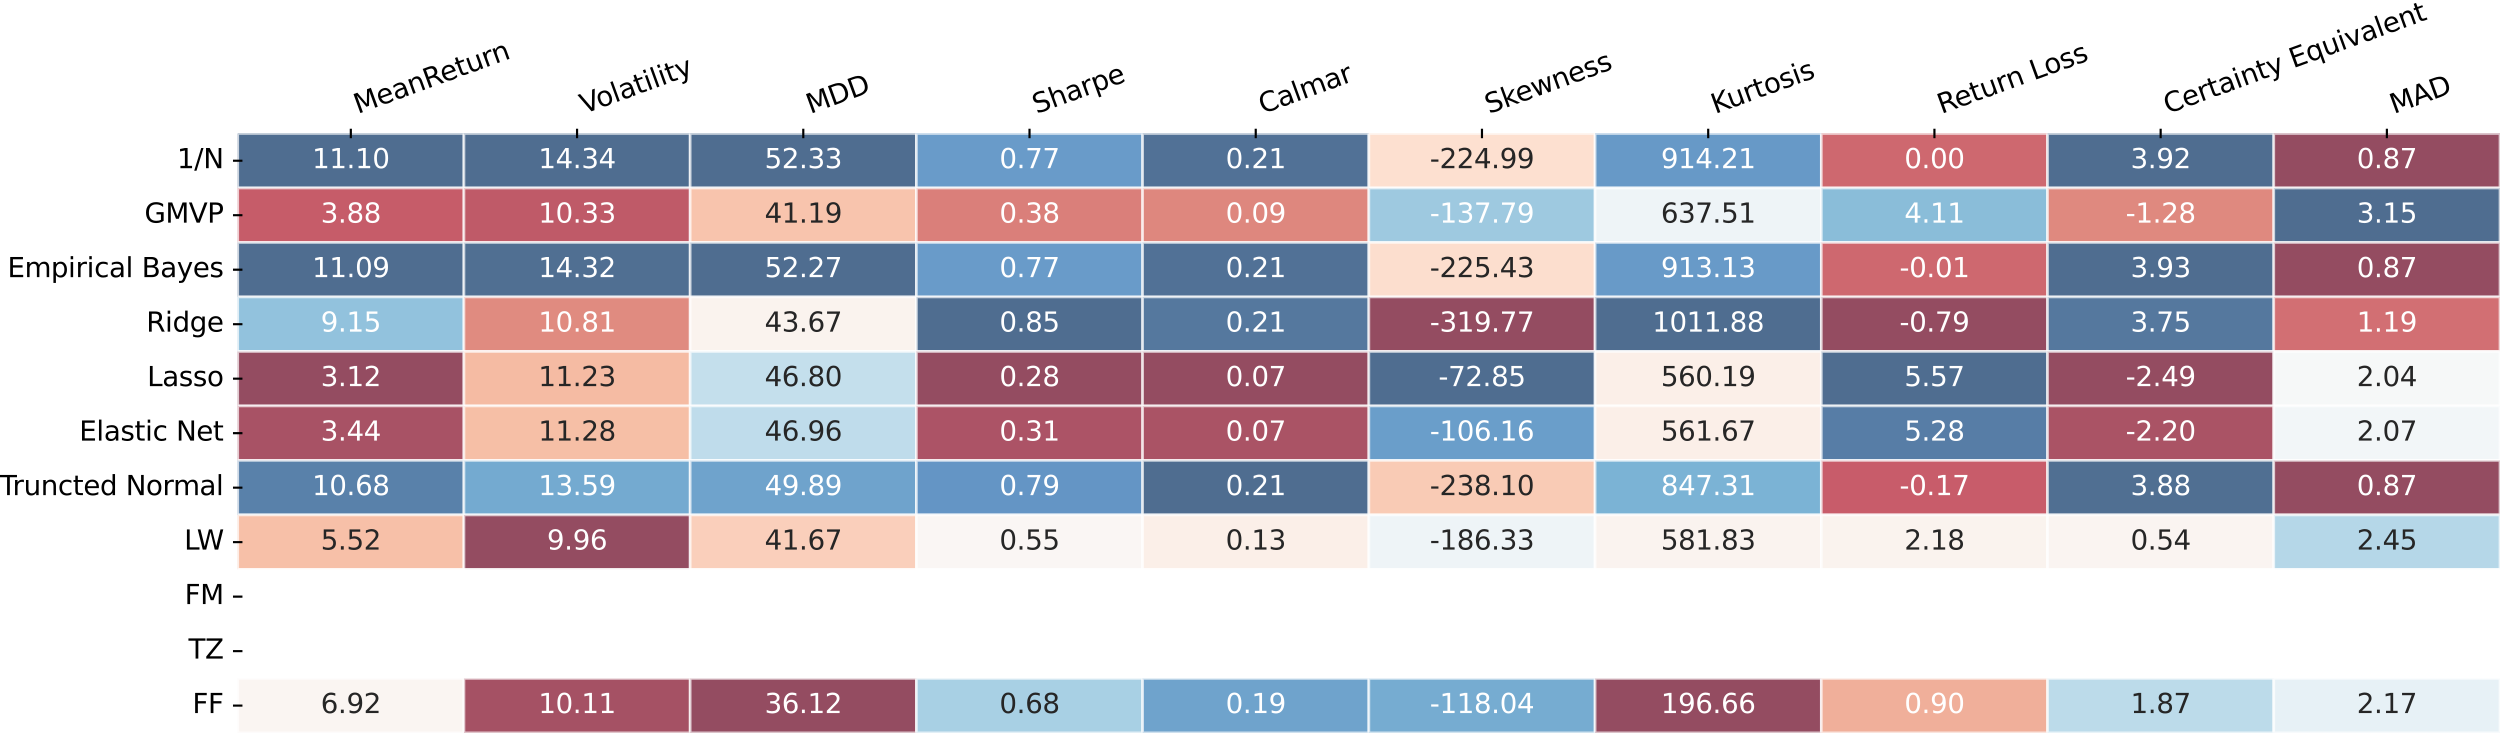 <?xml version="1.0" encoding="utf-8" standalone="no"?>
<!DOCTYPE svg PUBLIC "-//W3C//DTD SVG 1.1//EN"
  "http://www.w3.org/Graphics/SVG/1.1/DTD/svg11.dtd">
<svg xmlns:xlink="http://www.w3.org/1999/xlink" width="924.95pt" height="271.143pt" viewBox="0 0 924.95 271.143" xmlns="http://www.w3.org/2000/svg" version="1.1">
 <defs>
  <style type="text/css">*{stroke-linejoin: round; stroke-linecap: butt}</style>
 </defs>
 <g id="figure_1">
  <g id="patch_1">
   <path d="M 0 271.143 
L 924.95 271.143 
L 924.95 -0 
L 0 -0 
z
" style="fill: #ffffff"/>
  </g>
  <g id="axes_1">
   <g id="patch_2">
    <path d="M 87.95 271.143 
L 924.95 271.143 
L 924.95 49.383 
L 87.95 49.383 
z
" style="fill: #ffffff"/>
   </g>
   <g id="QuadMesh_1">
    <path d="M 87.95 49.383 
L 171.65 49.383 
L 171.65 69.543 
L 87.95 69.543 
L 87.95 49.383 
" clip-path="url(#p553ca81a89)" style="fill: #053061; fill-opacity: 0.7; stroke: #ffffff; stroke-opacity: 0.7"/>
    <path d="M 171.65 49.383 
L 255.35 49.383 
L 255.35 69.543 
L 171.65 69.543 
L 171.65 49.383 
" clip-path="url(#p553ca81a89)" style="fill: #053061; fill-opacity: 0.7; stroke: #ffffff; stroke-opacity: 0.7"/>
    <path d="M 255.35 49.383 
L 339.05 49.383 
L 339.05 69.543 
L 255.35 69.543 
L 255.35 49.383 
" clip-path="url(#p553ca81a89)" style="fill: #053061; fill-opacity: 0.7; stroke: #ffffff; stroke-opacity: 0.7"/>
    <path d="M 339.05 49.383 
L 422.75 49.383 
L 422.75 69.543 
L 339.05 69.543 
L 339.05 49.383 
" clip-path="url(#p553ca81a89)" style="fill: #2a71b2; fill-opacity: 0.7; stroke: #ffffff; stroke-opacity: 0.7"/>
    <path d="M 422.75 49.383 
L 506.45 49.383 
L 506.45 69.543 
L 422.75 69.543 
L 422.75 49.383 
" clip-path="url(#p553ca81a89)" style="fill: #08366a; fill-opacity: 0.7; stroke: #ffffff; stroke-opacity: 0.7"/>
    <path d="M 506.45 49.383 
L 590.15 49.383 
L 590.15 69.543 
L 506.45 69.543 
L 506.45 49.383 
" clip-path="url(#p553ca81a89)" style="fill: #fcd3bc; fill-opacity: 0.7; stroke: #ffffff; stroke-opacity: 0.7"/>
    <path d="M 590.15 49.383 
L 673.85 49.383 
L 673.85 69.543 
L 590.15 69.543 
L 590.15 49.383 
" clip-path="url(#p553ca81a89)" style="fill: #276eb0; fill-opacity: 0.7; stroke: #ffffff; stroke-opacity: 0.7"/>
    <path d="M 673.85 49.383 
L 757.55 49.383 
L 757.55 69.543 
L 673.85 69.543 
L 673.85 49.383 
" clip-path="url(#p553ca81a89)" style="fill: #ba2832; fill-opacity: 0.7; stroke: #ffffff; stroke-opacity: 0.7"/>
    <path d="M 757.55 49.383 
L 841.25 49.383 
L 841.25 69.543 
L 757.55 69.543 
L 757.55 49.383 
" clip-path="url(#p553ca81a89)" style="fill: #053061; fill-opacity: 0.7; stroke: #ffffff; stroke-opacity: 0.7"/>
    <path d="M 841.25 49.383 
L 924.95 49.383 
L 924.95 69.543 
L 841.25 69.543 
L 841.25 49.383 
" clip-path="url(#p553ca81a89)" style="fill: #67001f; fill-opacity: 0.7; stroke: #ffffff; stroke-opacity: 0.7"/>
    <path d="M 87.95 69.543 
L 171.65 69.543 
L 171.65 89.703 
L 87.95 89.703 
L 87.95 69.543 
" clip-path="url(#p553ca81a89)" style="fill: #ae172a; fill-opacity: 0.7; stroke: #ffffff; stroke-opacity: 0.7"/>
    <path d="M 171.65 69.543 
L 255.35 69.543 
L 255.35 89.703 
L 171.65 89.703 
L 171.65 69.543 
" clip-path="url(#p553ca81a89)" style="fill: #a51429; fill-opacity: 0.7; stroke: #ffffff; stroke-opacity: 0.7"/>
    <path d="M 255.35 69.543 
L 339.05 69.543 
L 339.05 89.703 
L 255.35 89.703 
L 255.35 69.543 
" clip-path="url(#p553ca81a89)" style="fill: #f5ac8b; fill-opacity: 0.7; stroke: #ffffff; stroke-opacity: 0.7"/>
    <path d="M 339.05 69.543 
L 422.75 69.543 
L 422.75 89.703 
L 339.05 89.703 
L 339.05 69.543 
" clip-path="url(#p553ca81a89)" style="fill: #cb4942; fill-opacity: 0.7; stroke: #ffffff; stroke-opacity: 0.7"/>
    <path d="M 422.75 69.543 
L 506.45 69.543 
L 506.45 89.703 
L 422.75 89.703 
L 422.75 69.543 
" clip-path="url(#p553ca81a89)" style="fill: #d05548; fill-opacity: 0.7; stroke: #ffffff; stroke-opacity: 0.7"/>
    <path d="M 506.45 69.543 
L 590.15 69.543 
L 590.15 89.703 
L 506.45 89.703 
L 506.45 69.543 
" clip-path="url(#p553ca81a89)" style="fill: #75b2d4; fill-opacity: 0.7; stroke: #ffffff; stroke-opacity: 0.7"/>
    <path d="M 590.15 69.543 
L 673.85 69.543 
L 673.85 89.703 
L 590.15 89.703 
L 590.15 69.543 
" clip-path="url(#p553ca81a89)" style="fill: #e7f0f4; fill-opacity: 0.7; stroke: #ffffff; stroke-opacity: 0.7"/>
    <path d="M 673.85 69.543 
L 757.55 69.543 
L 757.55 89.703 
L 673.85 89.703 
L 673.85 69.543 
" clip-path="url(#p553ca81a89)" style="fill: #59a1ca; fill-opacity: 0.7; stroke: #ffffff; stroke-opacity: 0.7"/>
    <path d="M 757.55 69.543 
L 841.25 69.543 
L 841.25 89.703 
L 757.55 89.703 
L 757.55 69.543 
" clip-path="url(#p553ca81a89)" style="fill: #d25849; fill-opacity: 0.7; stroke: #ffffff; stroke-opacity: 0.7"/>
    <path d="M 841.25 69.543 
L 924.95 69.543 
L 924.95 89.703 
L 841.25 89.703 
L 841.25 69.543 
" clip-path="url(#p553ca81a89)" style="fill: #053061; fill-opacity: 0.7; stroke: #ffffff; stroke-opacity: 0.7"/>
    <path d="M 87.95 89.703 
L 171.65 89.703 
L 171.65 109.863 
L 87.95 109.863 
L 87.95 89.703 
" clip-path="url(#p553ca81a89)" style="fill: #053061; fill-opacity: 0.7; stroke: #ffffff; stroke-opacity: 0.7"/>
    <path d="M 171.65 89.703 
L 255.35 89.703 
L 255.35 109.863 
L 171.65 109.863 
L 171.65 89.703 
" clip-path="url(#p553ca81a89)" style="fill: #063264; fill-opacity: 0.7; stroke: #ffffff; stroke-opacity: 0.7"/>
    <path d="M 255.35 89.703 
L 339.05 89.703 
L 339.05 109.863 
L 255.35 109.863 
L 255.35 89.703 
" clip-path="url(#p553ca81a89)" style="fill: #053061; fill-opacity: 0.7; stroke: #ffffff; stroke-opacity: 0.7"/>
    <path d="M 339.05 89.703 
L 422.75 89.703 
L 422.75 109.863 
L 339.05 109.863 
L 339.05 89.703 
" clip-path="url(#p553ca81a89)" style="fill: #2a71b2; fill-opacity: 0.7; stroke: #ffffff; stroke-opacity: 0.7"/>
    <path d="M 422.75 89.703 
L 506.45 89.703 
L 506.45 109.863 
L 422.75 109.863 
L 422.75 89.703 
" clip-path="url(#p553ca81a89)" style="fill: #08366a; fill-opacity: 0.7; stroke: #ffffff; stroke-opacity: 0.7"/>
    <path d="M 506.45 89.703 
L 590.15 89.703 
L 590.15 109.863 
L 506.45 109.863 
L 506.45 89.703 
" clip-path="url(#p553ca81a89)" style="fill: #fbd0b9; fill-opacity: 0.7; stroke: #ffffff; stroke-opacity: 0.7"/>
    <path d="M 590.15 89.703 
L 673.85 89.703 
L 673.85 109.863 
L 590.15 109.863 
L 590.15 89.703 
" clip-path="url(#p553ca81a89)" style="fill: #2870b1; fill-opacity: 0.7; stroke: #ffffff; stroke-opacity: 0.7"/>
    <path d="M 673.85 89.703 
L 757.55 89.703 
L 757.55 109.863 
L 673.85 109.863 
L 673.85 89.703 
" clip-path="url(#p553ca81a89)" style="fill: #ba2832; fill-opacity: 0.7; stroke: #ffffff; stroke-opacity: 0.7"/>
    <path d="M 757.55 89.703 
L 841.25 89.703 
L 841.25 109.863 
L 757.55 109.863 
L 757.55 89.703 
" clip-path="url(#p553ca81a89)" style="fill: #053061; fill-opacity: 0.7; stroke: #ffffff; stroke-opacity: 0.7"/>
    <path d="M 841.25 89.703 
L 924.95 89.703 
L 924.95 109.863 
L 841.25 109.863 
L 841.25 89.703 
" clip-path="url(#p553ca81a89)" style="fill: #67001f; fill-opacity: 0.7; stroke: #ffffff; stroke-opacity: 0.7"/>
    <path d="M 87.95 109.863 
L 171.65 109.863 
L 171.65 130.023 
L 87.95 130.023 
L 87.95 109.863 
" clip-path="url(#p553ca81a89)" style="fill: #65a9cf; fill-opacity: 0.7; stroke: #ffffff; stroke-opacity: 0.7"/>
    <path d="M 171.65 109.863 
L 255.35 109.863 
L 255.35 130.023 
L 171.65 130.023 
L 171.65 109.863 
" clip-path="url(#p553ca81a89)" style="fill: #d35a4a; fill-opacity: 0.7; stroke: #ffffff; stroke-opacity: 0.7"/>
    <path d="M 255.35 109.863 
L 339.05 109.863 
L 339.05 130.023 
L 255.35 130.023 
L 255.35 109.863 
" clip-path="url(#p553ca81a89)" style="fill: #f9eee7; fill-opacity: 0.7; stroke: #ffffff; stroke-opacity: 0.7"/>
    <path d="M 339.05 109.863 
L 422.75 109.863 
L 422.75 130.023 
L 339.05 130.023 
L 339.05 109.863 
" clip-path="url(#p553ca81a89)" style="fill: #053061; fill-opacity: 0.7; stroke: #ffffff; stroke-opacity: 0.7"/>
    <path d="M 422.75 109.863 
L 506.45 109.863 
L 506.45 130.023 
L 422.75 130.023 
L 422.75 109.863 
" clip-path="url(#p553ca81a89)" style="fill: #0d3f76; fill-opacity: 0.7; stroke: #ffffff; stroke-opacity: 0.7"/>
    <path d="M 506.45 109.863 
L 590.15 109.863 
L 590.15 130.023 
L 506.45 130.023 
L 506.45 109.863 
" clip-path="url(#p553ca81a89)" style="fill: #67001f; fill-opacity: 0.7; stroke: #ffffff; stroke-opacity: 0.7"/>
    <path d="M 590.15 109.863 
L 673.85 109.863 
L 673.85 130.023 
L 590.15 130.023 
L 590.15 109.863 
" clip-path="url(#p553ca81a89)" style="fill: #053061; fill-opacity: 0.7; stroke: #ffffff; stroke-opacity: 0.7"/>
    <path d="M 673.85 109.863 
L 757.55 109.863 
L 757.55 130.023 
L 673.85 130.023 
L 673.85 109.863 
" clip-path="url(#p553ca81a89)" style="fill: #67001f; fill-opacity: 0.7; stroke: #ffffff; stroke-opacity: 0.7"/>
    <path d="M 757.55 109.863 
L 841.25 109.863 
L 841.25 130.023 
L 757.55 130.023 
L 757.55 109.863 
" clip-path="url(#p553ca81a89)" style="fill: #0d3f76; fill-opacity: 0.7; stroke: #ffffff; stroke-opacity: 0.7"/>
    <path d="M 841.25 109.863 
L 924.95 109.863 
L 924.95 130.023 
L 841.25 130.023 
L 841.25 109.863 
" clip-path="url(#p553ca81a89)" style="fill: #bf3338; fill-opacity: 0.7; stroke: #ffffff; stroke-opacity: 0.7"/>
    <path d="M 87.95 130.023 
L 171.65 130.023 
L 171.65 150.183 
L 87.95 150.183 
L 87.95 130.023 
" clip-path="url(#p553ca81a89)" style="fill: #67001f; fill-opacity: 0.7; stroke: #ffffff; stroke-opacity: 0.7"/>
    <path d="M 171.65 130.023 
L 255.35 130.023 
L 255.35 150.183 
L 171.65 150.183 
L 171.65 130.023 
" clip-path="url(#p553ca81a89)" style="fill: #f19e7d; fill-opacity: 0.7; stroke: #ffffff; stroke-opacity: 0.7"/>
    <path d="M 255.35 130.023 
L 339.05 130.023 
L 339.05 150.183 
L 255.35 150.183 
L 255.35 130.023 
" clip-path="url(#p553ca81a89)" style="fill: #acd2e5; fill-opacity: 0.7; stroke: #ffffff; stroke-opacity: 0.7"/>
    <path d="M 339.05 130.023 
L 422.75 130.023 
L 422.75 150.183 
L 339.05 150.183 
L 339.05 130.023 
" clip-path="url(#p553ca81a89)" style="fill: #67001f; fill-opacity: 0.7; stroke: #ffffff; stroke-opacity: 0.7"/>
    <path d="M 422.75 130.023 
L 506.45 130.023 
L 506.45 150.183 
L 422.75 150.183 
L 422.75 130.023 
" clip-path="url(#p553ca81a89)" style="fill: #67001f; fill-opacity: 0.7; stroke: #ffffff; stroke-opacity: 0.7"/>
    <path d="M 506.45 130.023 
L 590.15 130.023 
L 590.15 150.183 
L 506.45 150.183 
L 506.45 130.023 
" clip-path="url(#p553ca81a89)" style="fill: #053061; fill-opacity: 0.7; stroke: #ffffff; stroke-opacity: 0.7"/>
    <path d="M 590.15 130.023 
L 673.85 130.023 
L 673.85 150.183 
L 590.15 150.183 
L 590.15 130.023 
" clip-path="url(#p553ca81a89)" style="fill: #fae8de; fill-opacity: 0.7; stroke: #ffffff; stroke-opacity: 0.7"/>
    <path d="M 673.85 130.023 
L 757.55 130.023 
L 757.55 150.183 
L 673.85 150.183 
L 673.85 130.023 
" clip-path="url(#p553ca81a89)" style="fill: #053061; fill-opacity: 0.7; stroke: #ffffff; stroke-opacity: 0.7"/>
    <path d="M 757.55 130.023 
L 841.25 130.023 
L 841.25 150.183 
L 757.55 150.183 
L 757.55 130.023 
" clip-path="url(#p553ca81a89)" style="fill: #67001f; fill-opacity: 0.7; stroke: #ffffff; stroke-opacity: 0.7"/>
    <path d="M 841.25 130.023 
L 924.95 130.023 
L 924.95 150.183 
L 841.25 150.183 
L 841.25 130.023 
" clip-path="url(#p553ca81a89)" style="fill: #f2f5f6; fill-opacity: 0.7; stroke: #ffffff; stroke-opacity: 0.7"/>
    <path d="M 87.95 150.183 
L 171.65 150.183 
L 171.65 170.343 
L 87.95 170.343 
L 87.95 150.183 
" clip-path="url(#p553ca81a89)" style="fill: #840924; fill-opacity: 0.7; stroke: #ffffff; stroke-opacity: 0.7"/>
    <path d="M 171.65 150.183 
L 255.35 150.183 
L 255.35 170.343 
L 171.65 170.343 
L 171.65 150.183 
" clip-path="url(#p553ca81a89)" style="fill: #f3a481; fill-opacity: 0.7; stroke: #ffffff; stroke-opacity: 0.7"/>
    <path d="M 255.35 150.183 
L 339.05 150.183 
L 339.05 170.343 
L 255.35 170.343 
L 255.35 150.183 
" clip-path="url(#p553ca81a89)" style="fill: #a5cee3; fill-opacity: 0.7; stroke: #ffffff; stroke-opacity: 0.7"/>
    <path d="M 339.05 150.183 
L 422.75 150.183 
L 422.75 170.343 
L 339.05 170.343 
L 339.05 150.183 
" clip-path="url(#p553ca81a89)" style="fill: #8a0b25; fill-opacity: 0.7; stroke: #ffffff; stroke-opacity: 0.7"/>
    <path d="M 422.75 150.183 
L 506.45 150.183 
L 506.45 170.343 
L 422.75 170.343 
L 422.75 150.183 
" clip-path="url(#p553ca81a89)" style="fill: #870a24; fill-opacity: 0.7; stroke: #ffffff; stroke-opacity: 0.7"/>
    <path d="M 506.45 150.183 
L 590.15 150.183 
L 590.15 170.343 
L 506.45 170.343 
L 506.45 150.183 
" clip-path="url(#p553ca81a89)" style="fill: #2c75b4; fill-opacity: 0.7; stroke: #ffffff; stroke-opacity: 0.7"/>
    <path d="M 590.15 150.183 
L 673.85 150.183 
L 673.85 170.343 
L 590.15 170.343 
L 590.15 150.183 
" clip-path="url(#p553ca81a89)" style="fill: #fae8de; fill-opacity: 0.7; stroke: #ffffff; stroke-opacity: 0.7"/>
    <path d="M 673.85 150.183 
L 757.55 150.183 
L 757.55 170.343 
L 673.85 170.343 
L 673.85 150.183 
" clip-path="url(#p553ca81a89)" style="fill: #114781; fill-opacity: 0.7; stroke: #ffffff; stroke-opacity: 0.7"/>
    <path d="M 757.55 150.183 
L 841.25 150.183 
L 841.25 170.343 
L 757.55 170.343 
L 757.55 150.183 
" clip-path="url(#p553ca81a89)" style="fill: #870a24; fill-opacity: 0.7; stroke: #ffffff; stroke-opacity: 0.7"/>
    <path d="M 841.25 150.183 
L 924.95 150.183 
L 924.95 170.343 
L 841.25 170.343 
L 841.25 150.183 
" clip-path="url(#p553ca81a89)" style="fill: #edf2f5; fill-opacity: 0.7; stroke: #ffffff; stroke-opacity: 0.7"/>
    <path d="M 87.95 170.343 
L 171.65 170.343 
L 171.65 190.503 
L 87.95 190.503 
L 87.95 170.343 
" clip-path="url(#p553ca81a89)" style="fill: #134c87; fill-opacity: 0.7; stroke: #ffffff; stroke-opacity: 0.7"/>
    <path d="M 171.65 170.343 
L 255.35 170.343 
L 255.35 190.503 
L 171.65 190.503 
L 171.65 170.343 
" clip-path="url(#p553ca81a89)" style="fill: #3a87bd; fill-opacity: 0.7; stroke: #ffffff; stroke-opacity: 0.7"/>
    <path d="M 255.35 170.343 
L 339.05 170.343 
L 339.05 190.503 
L 255.35 190.503 
L 255.35 170.343 
" clip-path="url(#p553ca81a89)" style="fill: #327cb7; fill-opacity: 0.7; stroke: #ffffff; stroke-opacity: 0.7"/>
    <path d="M 339.05 170.343 
L 422.75 170.343 
L 422.75 190.503 
L 339.05 190.503 
L 339.05 170.343 
" clip-path="url(#p553ca81a89)" style="fill: #2369ad; fill-opacity: 0.7; stroke: #ffffff; stroke-opacity: 0.7"/>
    <path d="M 422.75 170.343 
L 506.45 170.343 
L 506.45 190.503 
L 422.75 190.503 
L 422.75 170.343 
" clip-path="url(#p553ca81a89)" style="fill: #053061; fill-opacity: 0.7; stroke: #ffffff; stroke-opacity: 0.7"/>
    <path d="M 506.45 170.343 
L 590.15 170.343 
L 590.15 190.503 
L 506.45 190.503 
L 506.45 170.343 
" clip-path="url(#p553ca81a89)" style="fill: #f7b596; fill-opacity: 0.7; stroke: #ffffff; stroke-opacity: 0.7"/>
    <path d="M 590.15 170.343 
L 673.85 170.343 
L 673.85 190.503 
L 590.15 190.503 
L 590.15 170.343 
" clip-path="url(#p553ca81a89)" style="fill: #4393c3; fill-opacity: 0.7; stroke: #ffffff; stroke-opacity: 0.7"/>
    <path d="M 673.85 170.343 
L 757.55 170.343 
L 757.55 190.503 
L 673.85 190.503 
L 673.85 170.343 
" clip-path="url(#p553ca81a89)" style="fill: #b1182b; fill-opacity: 0.7; stroke: #ffffff; stroke-opacity: 0.7"/>
    <path d="M 757.55 170.343 
L 841.25 170.343 
L 841.25 190.503 
L 757.55 190.503 
L 757.55 170.343 
" clip-path="url(#p553ca81a89)" style="fill: #063264; fill-opacity: 0.7; stroke: #ffffff; stroke-opacity: 0.7"/>
    <path d="M 841.25 170.343 
L 924.95 170.343 
L 924.95 190.503 
L 841.25 190.503 
L 841.25 170.343 
" clip-path="url(#p553ca81a89)" style="fill: #67001f; fill-opacity: 0.7; stroke: #ffffff; stroke-opacity: 0.7"/>
    <path d="M 87.95 190.503 
L 171.65 190.503 
L 171.65 210.663 
L 87.95 210.663 
L 87.95 190.503 
" clip-path="url(#p553ca81a89)" style="fill: #f4a683; fill-opacity: 0.7; stroke: #ffffff; stroke-opacity: 0.7"/>
    <path d="M 171.65 190.503 
L 255.35 190.503 
L 255.35 210.663 
L 171.65 210.663 
L 171.65 190.503 
" clip-path="url(#p553ca81a89)" style="fill: #67001f; fill-opacity: 0.7; stroke: #ffffff; stroke-opacity: 0.7"/>
    <path d="M 255.35 190.503 
L 339.05 190.503 
L 339.05 210.663 
L 255.35 210.663 
L 255.35 190.503 
" clip-path="url(#p553ca81a89)" style="fill: #f8bb9e; fill-opacity: 0.7; stroke: #ffffff; stroke-opacity: 0.7"/>
    <path d="M 339.05 190.503 
L 422.75 190.503 
L 422.75 210.663 
L 339.05 210.663 
L 339.05 190.503 
" clip-path="url(#p553ca81a89)" style="fill: #f8f3f0; fill-opacity: 0.7; stroke: #ffffff; stroke-opacity: 0.7"/>
    <path d="M 422.75 190.503 
L 506.45 190.503 
L 506.45 210.663 
L 422.75 210.663 
L 422.75 190.503 
" clip-path="url(#p553ca81a89)" style="fill: #fae8de; fill-opacity: 0.7; stroke: #ffffff; stroke-opacity: 0.7"/>
    <path d="M 506.45 190.503 
L 590.15 190.503 
L 590.15 210.663 
L 506.45 210.663 
L 506.45 190.503 
" clip-path="url(#p553ca81a89)" style="fill: #e7f0f4; fill-opacity: 0.7; stroke: #ffffff; stroke-opacity: 0.7"/>
    <path d="M 590.15 190.503 
L 673.85 190.503 
L 673.85 210.663 
L 590.15 210.663 
L 590.15 190.503 
" clip-path="url(#p553ca81a89)" style="fill: #f9efe9; fill-opacity: 0.7; stroke: #ffffff; stroke-opacity: 0.7"/>
    <path d="M 673.85 190.503 
L 757.55 190.503 
L 757.55 210.663 
L 673.85 210.663 
L 673.85 190.503 
" clip-path="url(#p553ca81a89)" style="fill: #f9eee7; fill-opacity: 0.7; stroke: #ffffff; stroke-opacity: 0.7"/>
    <path d="M 757.55 190.503 
L 841.25 190.503 
L 841.25 210.663 
L 757.55 210.663 
L 757.55 190.503 
" clip-path="url(#p553ca81a89)" style="fill: #f9f0eb; fill-opacity: 0.7; stroke: #ffffff; stroke-opacity: 0.7"/>
    <path d="M 841.25 190.503 
L 924.95 190.503 
L 924.95 210.663 
L 841.25 210.663 
L 841.25 190.503 
" clip-path="url(#p553ca81a89)" style="fill: #96c7df; fill-opacity: 0.7; stroke: #ffffff; stroke-opacity: 0.7"/>
    <path d="M 87.95 210.663 
L 171.65 210.663 
L 171.65 230.823 
L 87.95 230.823 
L 87.95 210.663 
" clip-path="url(#p553ca81a89)" style="fill: none; stroke: #ffffff; stroke-opacity: 0.7"/>
    <path d="M 171.65 210.663 
L 255.35 210.663 
L 255.35 230.823 
L 171.65 230.823 
L 171.65 210.663 
" clip-path="url(#p553ca81a89)" style="fill: none; stroke: #ffffff; stroke-opacity: 0.7"/>
    <path d="M 255.35 210.663 
L 339.05 210.663 
L 339.05 230.823 
L 255.35 230.823 
L 255.35 210.663 
" clip-path="url(#p553ca81a89)" style="fill: none; stroke: #ffffff; stroke-opacity: 0.7"/>
    <path d="M 339.05 210.663 
L 422.75 210.663 
L 422.75 230.823 
L 339.05 230.823 
L 339.05 210.663 
" clip-path="url(#p553ca81a89)" style="fill: none; stroke: #ffffff; stroke-opacity: 0.7"/>
    <path d="M 422.75 210.663 
L 506.45 210.663 
L 506.45 230.823 
L 422.75 230.823 
L 422.75 210.663 
" clip-path="url(#p553ca81a89)" style="fill: none; stroke: #ffffff; stroke-opacity: 0.7"/>
    <path d="M 506.45 210.663 
L 590.15 210.663 
L 590.15 230.823 
L 506.45 230.823 
L 506.45 210.663 
" clip-path="url(#p553ca81a89)" style="fill: none; stroke: #ffffff; stroke-opacity: 0.7"/>
    <path d="M 590.15 210.663 
L 673.85 210.663 
L 673.85 230.823 
L 590.15 230.823 
L 590.15 210.663 
" clip-path="url(#p553ca81a89)" style="fill: none; stroke: #ffffff; stroke-opacity: 0.7"/>
    <path d="M 673.85 210.663 
L 757.55 210.663 
L 757.55 230.823 
L 673.85 230.823 
L 673.85 210.663 
" clip-path="url(#p553ca81a89)" style="fill: none; stroke: #ffffff; stroke-opacity: 0.7"/>
    <path d="M 757.55 210.663 
L 841.25 210.663 
L 841.25 230.823 
L 757.55 230.823 
L 757.55 210.663 
" clip-path="url(#p553ca81a89)" style="fill: none; stroke: #ffffff; stroke-opacity: 0.7"/>
    <path d="M 841.25 210.663 
L 924.95 210.663 
L 924.95 230.823 
L 841.25 230.823 
L 841.25 210.663 
" clip-path="url(#p553ca81a89)" style="fill: none; stroke: #ffffff; stroke-opacity: 0.7"/>
    <path d="M 87.95 230.823 
L 171.65 230.823 
L 171.65 250.983 
L 87.95 250.983 
L 87.95 230.823 
" clip-path="url(#p553ca81a89)" style="fill: none; stroke: #ffffff; stroke-opacity: 0.7"/>
    <path d="M 171.65 230.823 
L 255.35 230.823 
L 255.35 250.983 
L 171.65 250.983 
L 171.65 230.823 
" clip-path="url(#p553ca81a89)" style="fill: none; stroke: #ffffff; stroke-opacity: 0.7"/>
    <path d="M 255.35 230.823 
L 339.05 230.823 
L 339.05 250.983 
L 255.35 250.983 
L 255.35 230.823 
" clip-path="url(#p553ca81a89)" style="fill: none; stroke: #ffffff; stroke-opacity: 0.7"/>
    <path d="M 339.05 230.823 
L 422.75 230.823 
L 422.75 250.983 
L 339.05 250.983 
L 339.05 230.823 
" clip-path="url(#p553ca81a89)" style="fill: none; stroke: #ffffff; stroke-opacity: 0.7"/>
    <path d="M 422.75 230.823 
L 506.45 230.823 
L 506.45 250.983 
L 422.75 250.983 
L 422.75 230.823 
" clip-path="url(#p553ca81a89)" style="fill: none; stroke: #ffffff; stroke-opacity: 0.7"/>
    <path d="M 506.45 230.823 
L 590.15 230.823 
L 590.15 250.983 
L 506.45 250.983 
L 506.45 230.823 
" clip-path="url(#p553ca81a89)" style="fill: none; stroke: #ffffff; stroke-opacity: 0.7"/>
    <path d="M 590.15 230.823 
L 673.85 230.823 
L 673.85 250.983 
L 590.15 250.983 
L 590.15 230.823 
" clip-path="url(#p553ca81a89)" style="fill: none; stroke: #ffffff; stroke-opacity: 0.7"/>
    <path d="M 673.85 230.823 
L 757.55 230.823 
L 757.55 250.983 
L 673.85 250.983 
L 673.85 230.823 
" clip-path="url(#p553ca81a89)" style="fill: none; stroke: #ffffff; stroke-opacity: 0.7"/>
    <path d="M 757.55 230.823 
L 841.25 230.823 
L 841.25 250.983 
L 757.55 250.983 
L 757.55 230.823 
" clip-path="url(#p553ca81a89)" style="fill: none; stroke: #ffffff; stroke-opacity: 0.7"/>
    <path d="M 841.25 230.823 
L 924.95 230.823 
L 924.95 250.983 
L 841.25 250.983 
L 841.25 230.823 
" clip-path="url(#p553ca81a89)" style="fill: none; stroke: #ffffff; stroke-opacity: 0.7"/>
    <path d="M 87.95 250.983 
L 171.65 250.983 
L 171.65 271.143 
L 87.95 271.143 
L 87.95 250.983 
" clip-path="url(#p553ca81a89)" style="fill: #f8f1ed; fill-opacity: 0.7; stroke: #ffffff; stroke-opacity: 0.7"/>
    <path d="M 171.65 250.983 
L 255.35 250.983 
L 255.35 271.143 
L 171.65 271.143 
L 171.65 250.983 
" clip-path="url(#p553ca81a89)" style="fill: #7f0823; fill-opacity: 0.7; stroke: #ffffff; stroke-opacity: 0.7"/>
    <path d="M 255.35 250.983 
L 339.05 250.983 
L 339.05 271.143 
L 255.35 271.143 
L 255.35 250.983 
" clip-path="url(#p553ca81a89)" style="fill: #67001f; fill-opacity: 0.7; stroke: #ffffff; stroke-opacity: 0.7"/>
    <path d="M 339.05 250.983 
L 422.75 250.983 
L 422.75 271.143 
L 339.05 271.143 
L 339.05 250.983 
" clip-path="url(#p553ca81a89)" style="fill: #84bcd9; fill-opacity: 0.7; stroke: #ffffff; stroke-opacity: 0.7"/>
    <path d="M 422.75 250.983 
L 506.45 250.983 
L 506.45 271.143 
L 422.75 271.143 
L 422.75 250.983 
" clip-path="url(#p553ca81a89)" style="fill: #327cb7; fill-opacity: 0.7; stroke: #ffffff; stroke-opacity: 0.7"/>
    <path d="M 506.45 250.983 
L 590.15 250.983 
L 590.15 271.143 
L 506.45 271.143 
L 506.45 250.983 
" clip-path="url(#p553ca81a89)" style="fill: #3c8abe; fill-opacity: 0.7; stroke: #ffffff; stroke-opacity: 0.7"/>
    <path d="M 590.15 250.983 
L 673.85 250.983 
L 673.85 271.143 
L 590.15 271.143 
L 590.15 250.983 
" clip-path="url(#p553ca81a89)" style="fill: #67001f; fill-opacity: 0.7; stroke: #ffffff; stroke-opacity: 0.7"/>
    <path d="M 673.85 250.983 
L 757.55 250.983 
L 757.55 271.143 
L 673.85 271.143 
L 673.85 250.983 
" clip-path="url(#p553ca81a89)" style="fill: #ea8e70; fill-opacity: 0.7; stroke: #ffffff; stroke-opacity: 0.7"/>
    <path d="M 757.55 250.983 
L 841.25 250.983 
L 841.25 271.143 
L 757.55 271.143 
L 757.55 250.983 
" clip-path="url(#p553ca81a89)" style="fill: #a0cce2; fill-opacity: 0.7; stroke: #ffffff; stroke-opacity: 0.7"/>
    <path d="M 841.25 250.983 
L 924.95 250.983 
L 924.95 271.143 
L 841.25 271.143 
L 841.25 250.983 
" clip-path="url(#p553ca81a89)" style="fill: #ddebf2; fill-opacity: 0.7; stroke: #ffffff; stroke-opacity: 0.7"/>
   </g>
   <g id="matplotlib.axis_1">
    <g id="xtick_1">
     <g id="line2d_1">
      <defs>
       <path id="md8170b06c4" d="M 0 1.75 
L 0 -1.75 
" style="stroke: #000000; stroke-width: 0.8"/>
      </defs>
      <g>
       <use xlink:href="#md8170b06c4" x="129.8" y="49.383" style="stroke: #000000; stroke-width: 0.8"/>
      </g>
     </g>
     <g id="text_1">
      <!-- MeanReturn -->
      <g transform="translate(132.399 42.179) rotate(-20) scale(0.1 -0.1)">
       <defs>
        <path id="DejaVuSans-4d" d="M 628 4666 
L 1569 4666 
L 2759 1491 
L 3956 4666 
L 4897 4666 
L 4897 0 
L 4281 0 
L 4281 4097 
L 3078 897 
L 2444 897 
L 1241 4097 
L 1241 0 
L 628 0 
L 628 4666 
z
" transform="scale(0.016)"/>
        <path id="DejaVuSans-65" d="M 3597 1894 
L 3597 1613 
L 953 1613 
Q 991 1019 1311 708 
Q 1631 397 2203 397 
Q 2534 397 2845 478 
Q 3156 559 3463 722 
L 3463 178 
Q 3153 47 2828 -22 
Q 2503 -91 2169 -91 
Q 1331 -91 842 396 
Q 353 884 353 1716 
Q 353 2575 817 3079 
Q 1281 3584 2069 3584 
Q 2775 3584 3186 3129 
Q 3597 2675 3597 1894 
z
M 3022 2063 
Q 3016 2534 2758 2815 
Q 2500 3097 2075 3097 
Q 1594 3097 1305 2825 
Q 1016 2553 972 2059 
L 3022 2063 
z
" transform="scale(0.016)"/>
        <path id="DejaVuSans-61" d="M 2194 1759 
Q 1497 1759 1228 1600 
Q 959 1441 959 1056 
Q 959 750 1161 570 
Q 1363 391 1709 391 
Q 2188 391 2477 730 
Q 2766 1069 2766 1631 
L 2766 1759 
L 2194 1759 
z
M 3341 1997 
L 3341 0 
L 2766 0 
L 2766 531 
Q 2569 213 2275 61 
Q 1981 -91 1556 -91 
Q 1019 -91 701 211 
Q 384 513 384 1019 
Q 384 1609 779 1909 
Q 1175 2209 1959 2209 
L 2766 2209 
L 2766 2266 
Q 2766 2663 2505 2880 
Q 2244 3097 1772 3097 
Q 1472 3097 1187 3025 
Q 903 2953 641 2809 
L 641 3341 
Q 956 3463 1253 3523 
Q 1550 3584 1831 3584 
Q 2591 3584 2966 3190 
Q 3341 2797 3341 1997 
z
" transform="scale(0.016)"/>
        <path id="DejaVuSans-6e" d="M 3513 2113 
L 3513 0 
L 2938 0 
L 2938 2094 
Q 2938 2591 2744 2837 
Q 2550 3084 2163 3084 
Q 1697 3084 1428 2787 
Q 1159 2491 1159 1978 
L 1159 0 
L 581 0 
L 581 3500 
L 1159 3500 
L 1159 2956 
Q 1366 3272 1645 3428 
Q 1925 3584 2291 3584 
Q 2894 3584 3203 3211 
Q 3513 2838 3513 2113 
z
" transform="scale(0.016)"/>
        <path id="DejaVuSans-52" d="M 2841 2188 
Q 3044 2119 3236 1894 
Q 3428 1669 3622 1275 
L 4263 0 
L 3584 0 
L 2988 1197 
Q 2756 1666 2539 1819 
Q 2322 1972 1947 1972 
L 1259 1972 
L 1259 0 
L 628 0 
L 628 4666 
L 2053 4666 
Q 2853 4666 3247 4331 
Q 3641 3997 3641 3322 
Q 3641 2881 3436 2590 
Q 3231 2300 2841 2188 
z
M 1259 4147 
L 1259 2491 
L 2053 2491 
Q 2509 2491 2742 2702 
Q 2975 2913 2975 3322 
Q 2975 3731 2742 3939 
Q 2509 4147 2053 4147 
L 1259 4147 
z
" transform="scale(0.016)"/>
        <path id="DejaVuSans-74" d="M 1172 4494 
L 1172 3500 
L 2356 3500 
L 2356 3053 
L 1172 3053 
L 1172 1153 
Q 1172 725 1289 603 
Q 1406 481 1766 481 
L 2356 481 
L 2356 0 
L 1766 0 
Q 1100 0 847 248 
Q 594 497 594 1153 
L 594 3053 
L 172 3053 
L 172 3500 
L 594 3500 
L 594 4494 
L 1172 4494 
z
" transform="scale(0.016)"/>
        <path id="DejaVuSans-75" d="M 544 1381 
L 544 3500 
L 1119 3500 
L 1119 1403 
Q 1119 906 1312 657 
Q 1506 409 1894 409 
Q 2359 409 2629 706 
Q 2900 1003 2900 1516 
L 2900 3500 
L 3475 3500 
L 3475 0 
L 2900 0 
L 2900 538 
Q 2691 219 2414 64 
Q 2138 -91 1772 -91 
Q 1169 -91 856 284 
Q 544 659 544 1381 
z
M 1991 3584 
L 1991 3584 
z
" transform="scale(0.016)"/>
        <path id="DejaVuSans-72" d="M 2631 2963 
Q 2534 3019 2420 3045 
Q 2306 3072 2169 3072 
Q 1681 3072 1420 2755 
Q 1159 2438 1159 1844 
L 1159 0 
L 581 0 
L 581 3500 
L 1159 3500 
L 1159 2956 
Q 1341 3275 1631 3429 
Q 1922 3584 2338 3584 
Q 2397 3584 2469 3576 
Q 2541 3569 2628 3553 
L 2631 2963 
z
" transform="scale(0.016)"/>
       </defs>
       <use xlink:href="#DejaVuSans-4d"/>
       <use xlink:href="#DejaVuSans-65" x="86.279"/>
       <use xlink:href="#DejaVuSans-61" x="147.803"/>
       <use xlink:href="#DejaVuSans-6e" x="209.082"/>
       <use xlink:href="#DejaVuSans-52" x="272.461"/>
       <use xlink:href="#DejaVuSans-65" x="337.443"/>
       <use xlink:href="#DejaVuSans-74" x="398.967"/>
       <use xlink:href="#DejaVuSans-75" x="438.176"/>
       <use xlink:href="#DejaVuSans-72" x="501.555"/>
       <use xlink:href="#DejaVuSans-6e" x="540.918"/>
      </g>
     </g>
    </g>
    <g id="xtick_2">
     <g id="line2d_2">
      <g>
       <use xlink:href="#md8170b06c4" x="213.5" y="49.383" style="stroke: #000000; stroke-width: 0.8"/>
      </g>
     </g>
     <g id="text_2">
      <!-- Volatility -->
      <g transform="translate(216.099 42.179) rotate(-20) scale(0.1 -0.1)">
       <defs>
        <path id="DejaVuSans-56" d="M 1831 0 
L 50 4666 
L 709 4666 
L 2188 738 
L 3669 4666 
L 4325 4666 
L 2547 0 
L 1831 0 
z
" transform="scale(0.016)"/>
        <path id="DejaVuSans-6f" d="M 1959 3097 
Q 1497 3097 1228 2736 
Q 959 2375 959 1747 
Q 959 1119 1226 758 
Q 1494 397 1959 397 
Q 2419 397 2687 759 
Q 2956 1122 2956 1747 
Q 2956 2369 2687 2733 
Q 2419 3097 1959 3097 
z
M 1959 3584 
Q 2709 3584 3137 3096 
Q 3566 2609 3566 1747 
Q 3566 888 3137 398 
Q 2709 -91 1959 -91 
Q 1206 -91 779 398 
Q 353 888 353 1747 
Q 353 2609 779 3096 
Q 1206 3584 1959 3584 
z
" transform="scale(0.016)"/>
        <path id="DejaVuSans-6c" d="M 603 4863 
L 1178 4863 
L 1178 0 
L 603 0 
L 603 4863 
z
" transform="scale(0.016)"/>
        <path id="DejaVuSans-69" d="M 603 3500 
L 1178 3500 
L 1178 0 
L 603 0 
L 603 3500 
z
M 603 4863 
L 1178 4863 
L 1178 4134 
L 603 4134 
L 603 4863 
z
" transform="scale(0.016)"/>
        <path id="DejaVuSans-79" d="M 2059 -325 
Q 1816 -950 1584 -1140 
Q 1353 -1331 966 -1331 
L 506 -1331 
L 506 -850 
L 844 -850 
Q 1081 -850 1212 -737 
Q 1344 -625 1503 -206 
L 1606 56 
L 191 3500 
L 800 3500 
L 1894 763 
L 2988 3500 
L 3597 3500 
L 2059 -325 
z
" transform="scale(0.016)"/>
       </defs>
       <use xlink:href="#DejaVuSans-56"/>
       <use xlink:href="#DejaVuSans-6f" x="60.658"/>
       <use xlink:href="#DejaVuSans-6c" x="121.84"/>
       <use xlink:href="#DejaVuSans-61" x="149.623"/>
       <use xlink:href="#DejaVuSans-74" x="210.902"/>
       <use xlink:href="#DejaVuSans-69" x="250.111"/>
       <use xlink:href="#DejaVuSans-6c" x="277.895"/>
       <use xlink:href="#DejaVuSans-69" x="305.678"/>
       <use xlink:href="#DejaVuSans-74" x="333.461"/>
       <use xlink:href="#DejaVuSans-79" x="372.67"/>
      </g>
     </g>
    </g>
    <g id="xtick_3">
     <g id="line2d_3">
      <g>
       <use xlink:href="#md8170b06c4" x="297.2" y="49.383" style="stroke: #000000; stroke-width: 0.8"/>
      </g>
     </g>
     <g id="text_3">
      <!-- MDD -->
      <g transform="translate(299.799 42.179) rotate(-20) scale(0.1 -0.1)">
       <defs>
        <path id="DejaVuSans-44" d="M 1259 4147 
L 1259 519 
L 2022 519 
Q 2988 519 3436 956 
Q 3884 1394 3884 2338 
Q 3884 3275 3436 3711 
Q 2988 4147 2022 4147 
L 1259 4147 
z
M 628 4666 
L 1925 4666 
Q 3281 4666 3915 4102 
Q 4550 3538 4550 2338 
Q 4550 1131 3912 565 
Q 3275 0 1925 0 
L 628 0 
L 628 4666 
z
" transform="scale(0.016)"/>
       </defs>
       <use xlink:href="#DejaVuSans-4d"/>
       <use xlink:href="#DejaVuSans-44" x="86.279"/>
       <use xlink:href="#DejaVuSans-44" x="163.281"/>
      </g>
     </g>
    </g>
    <g id="xtick_4">
     <g id="line2d_4">
      <g>
       <use xlink:href="#md8170b06c4" x="380.9" y="49.383" style="stroke: #000000; stroke-width: 0.8"/>
      </g>
     </g>
     <g id="text_4">
      <!-- Sharpe -->
      <g transform="translate(383.499 42.179) rotate(-20) scale(0.1 -0.1)">
       <defs>
        <path id="DejaVuSans-53" d="M 3425 4513 
L 3425 3897 
Q 3066 4069 2747 4153 
Q 2428 4238 2131 4238 
Q 1616 4238 1336 4038 
Q 1056 3838 1056 3469 
Q 1056 3159 1242 3001 
Q 1428 2844 1947 2747 
L 2328 2669 
Q 3034 2534 3370 2195 
Q 3706 1856 3706 1288 
Q 3706 609 3251 259 
Q 2797 -91 1919 -91 
Q 1588 -91 1214 -16 
Q 841 59 441 206 
L 441 856 
Q 825 641 1194 531 
Q 1563 422 1919 422 
Q 2459 422 2753 634 
Q 3047 847 3047 1241 
Q 3047 1584 2836 1778 
Q 2625 1972 2144 2069 
L 1759 2144 
Q 1053 2284 737 2584 
Q 422 2884 422 3419 
Q 422 4038 858 4394 
Q 1294 4750 2059 4750 
Q 2388 4750 2728 4690 
Q 3069 4631 3425 4513 
z
" transform="scale(0.016)"/>
        <path id="DejaVuSans-68" d="M 3513 2113 
L 3513 0 
L 2938 0 
L 2938 2094 
Q 2938 2591 2744 2837 
Q 2550 3084 2163 3084 
Q 1697 3084 1428 2787 
Q 1159 2491 1159 1978 
L 1159 0 
L 581 0 
L 581 4863 
L 1159 4863 
L 1159 2956 
Q 1366 3272 1645 3428 
Q 1925 3584 2291 3584 
Q 2894 3584 3203 3211 
Q 3513 2838 3513 2113 
z
" transform="scale(0.016)"/>
        <path id="DejaVuSans-70" d="M 1159 525 
L 1159 -1331 
L 581 -1331 
L 581 3500 
L 1159 3500 
L 1159 2969 
Q 1341 3281 1617 3432 
Q 1894 3584 2278 3584 
Q 2916 3584 3314 3078 
Q 3713 2572 3713 1747 
Q 3713 922 3314 415 
Q 2916 -91 2278 -91 
Q 1894 -91 1617 61 
Q 1341 213 1159 525 
z
M 3116 1747 
Q 3116 2381 2855 2742 
Q 2594 3103 2138 3103 
Q 1681 3103 1420 2742 
Q 1159 2381 1159 1747 
Q 1159 1113 1420 752 
Q 1681 391 2138 391 
Q 2594 391 2855 752 
Q 3116 1113 3116 1747 
z
" transform="scale(0.016)"/>
       </defs>
       <use xlink:href="#DejaVuSans-53"/>
       <use xlink:href="#DejaVuSans-68" x="63.477"/>
       <use xlink:href="#DejaVuSans-61" x="126.855"/>
       <use xlink:href="#DejaVuSans-72" x="188.135"/>
       <use xlink:href="#DejaVuSans-70" x="229.248"/>
       <use xlink:href="#DejaVuSans-65" x="292.725"/>
      </g>
     </g>
    </g>
    <g id="xtick_5">
     <g id="line2d_5">
      <g>
       <use xlink:href="#md8170b06c4" x="464.6" y="49.383" style="stroke: #000000; stroke-width: 0.8"/>
      </g>
     </g>
     <g id="text_5">
      <!-- Calmar -->
      <g transform="translate(467.199 42.179) rotate(-20) scale(0.1 -0.1)">
       <defs>
        <path id="DejaVuSans-43" d="M 4122 4306 
L 4122 3641 
Q 3803 3938 3442 4084 
Q 3081 4231 2675 4231 
Q 1875 4231 1450 3742 
Q 1025 3253 1025 2328 
Q 1025 1406 1450 917 
Q 1875 428 2675 428 
Q 3081 428 3442 575 
Q 3803 722 4122 1019 
L 4122 359 
Q 3791 134 3420 21 
Q 3050 -91 2638 -91 
Q 1578 -91 968 557 
Q 359 1206 359 2328 
Q 359 3453 968 4101 
Q 1578 4750 2638 4750 
Q 3056 4750 3426 4639 
Q 3797 4528 4122 4306 
z
" transform="scale(0.016)"/>
        <path id="DejaVuSans-6d" d="M 3328 2828 
Q 3544 3216 3844 3400 
Q 4144 3584 4550 3584 
Q 5097 3584 5394 3201 
Q 5691 2819 5691 2113 
L 5691 0 
L 5113 0 
L 5113 2094 
Q 5113 2597 4934 2840 
Q 4756 3084 4391 3084 
Q 3944 3084 3684 2787 
Q 3425 2491 3425 1978 
L 3425 0 
L 2847 0 
L 2847 2094 
Q 2847 2600 2669 2842 
Q 2491 3084 2119 3084 
Q 1678 3084 1418 2786 
Q 1159 2488 1159 1978 
L 1159 0 
L 581 0 
L 581 3500 
L 1159 3500 
L 1159 2956 
Q 1356 3278 1631 3431 
Q 1906 3584 2284 3584 
Q 2666 3584 2933 3390 
Q 3200 3197 3328 2828 
z
" transform="scale(0.016)"/>
       </defs>
       <use xlink:href="#DejaVuSans-43"/>
       <use xlink:href="#DejaVuSans-61" x="69.824"/>
       <use xlink:href="#DejaVuSans-6c" x="131.104"/>
       <use xlink:href="#DejaVuSans-6d" x="158.887"/>
       <use xlink:href="#DejaVuSans-61" x="256.299"/>
       <use xlink:href="#DejaVuSans-72" x="317.578"/>
      </g>
     </g>
    </g>
    <g id="xtick_6">
     <g id="line2d_6">
      <g>
       <use xlink:href="#md8170b06c4" x="548.3" y="49.383" style="stroke: #000000; stroke-width: 0.8"/>
      </g>
     </g>
     <g id="text_6">
      <!-- Skewness -->
      <g transform="translate(550.899 42.179) rotate(-20) scale(0.1 -0.1)">
       <defs>
        <path id="DejaVuSans-6b" d="M 581 4863 
L 1159 4863 
L 1159 1991 
L 2875 3500 
L 3609 3500 
L 1753 1863 
L 3688 0 
L 2938 0 
L 1159 1709 
L 1159 0 
L 581 0 
L 581 4863 
z
" transform="scale(0.016)"/>
        <path id="DejaVuSans-77" d="M 269 3500 
L 844 3500 
L 1563 769 
L 2278 3500 
L 2956 3500 
L 3675 769 
L 4391 3500 
L 4966 3500 
L 4050 0 
L 3372 0 
L 2619 2869 
L 1863 0 
L 1184 0 
L 269 3500 
z
" transform="scale(0.016)"/>
        <path id="DejaVuSans-73" d="M 2834 3397 
L 2834 2853 
Q 2591 2978 2328 3040 
Q 2066 3103 1784 3103 
Q 1356 3103 1142 2972 
Q 928 2841 928 2578 
Q 928 2378 1081 2264 
Q 1234 2150 1697 2047 
L 1894 2003 
Q 2506 1872 2764 1633 
Q 3022 1394 3022 966 
Q 3022 478 2636 193 
Q 2250 -91 1575 -91 
Q 1294 -91 989 -36 
Q 684 19 347 128 
L 347 722 
Q 666 556 975 473 
Q 1284 391 1588 391 
Q 1994 391 2212 530 
Q 2431 669 2431 922 
Q 2431 1156 2273 1281 
Q 2116 1406 1581 1522 
L 1381 1569 
Q 847 1681 609 1914 
Q 372 2147 372 2553 
Q 372 3047 722 3315 
Q 1072 3584 1716 3584 
Q 2034 3584 2315 3537 
Q 2597 3491 2834 3397 
z
" transform="scale(0.016)"/>
       </defs>
       <use xlink:href="#DejaVuSans-53"/>
       <use xlink:href="#DejaVuSans-6b" x="63.477"/>
       <use xlink:href="#DejaVuSans-65" x="117.762"/>
       <use xlink:href="#DejaVuSans-77" x="179.285"/>
       <use xlink:href="#DejaVuSans-6e" x="261.072"/>
       <use xlink:href="#DejaVuSans-65" x="324.451"/>
       <use xlink:href="#DejaVuSans-73" x="385.975"/>
       <use xlink:href="#DejaVuSans-73" x="438.074"/>
      </g>
     </g>
    </g>
    <g id="xtick_7">
     <g id="line2d_7">
      <g>
       <use xlink:href="#md8170b06c4" x="632" y="49.383" style="stroke: #000000; stroke-width: 0.8"/>
      </g>
     </g>
     <g id="text_7">
      <!-- Kurtosis -->
      <g transform="translate(634.599 42.179) rotate(-20) scale(0.1 -0.1)">
       <defs>
        <path id="DejaVuSans-4b" d="M 628 4666 
L 1259 4666 
L 1259 2694 
L 3353 4666 
L 4166 4666 
L 1850 2491 
L 4331 0 
L 3500 0 
L 1259 2247 
L 1259 0 
L 628 0 
L 628 4666 
z
" transform="scale(0.016)"/>
       </defs>
       <use xlink:href="#DejaVuSans-4b"/>
       <use xlink:href="#DejaVuSans-75" x="60.576"/>
       <use xlink:href="#DejaVuSans-72" x="123.955"/>
       <use xlink:href="#DejaVuSans-74" x="165.068"/>
       <use xlink:href="#DejaVuSans-6f" x="204.277"/>
       <use xlink:href="#DejaVuSans-73" x="265.459"/>
       <use xlink:href="#DejaVuSans-69" x="317.559"/>
       <use xlink:href="#DejaVuSans-73" x="345.342"/>
      </g>
     </g>
    </g>
    <g id="xtick_8">
     <g id="line2d_8">
      <g>
       <use xlink:href="#md8170b06c4" x="715.7" y="49.383" style="stroke: #000000; stroke-width: 0.8"/>
      </g>
     </g>
     <g id="text_8">
      <!-- Return Loss -->
      <g transform="translate(718.299 42.179) rotate(-20) scale(0.1 -0.1)">
       <defs>
        <path id="DejaVuSans-20" transform="scale(0.016)"/>
        <path id="DejaVuSans-4c" d="M 628 4666 
L 1259 4666 
L 1259 531 
L 3531 531 
L 3531 0 
L 628 0 
L 628 4666 
z
" transform="scale(0.016)"/>
       </defs>
       <use xlink:href="#DejaVuSans-52"/>
       <use xlink:href="#DejaVuSans-65" x="64.982"/>
       <use xlink:href="#DejaVuSans-74" x="126.506"/>
       <use xlink:href="#DejaVuSans-75" x="165.715"/>
       <use xlink:href="#DejaVuSans-72" x="229.094"/>
       <use xlink:href="#DejaVuSans-6e" x="268.457"/>
       <use xlink:href="#DejaVuSans-20" x="331.836"/>
       <use xlink:href="#DejaVuSans-4c" x="363.623"/>
       <use xlink:href="#DejaVuSans-6f" x="417.586"/>
       <use xlink:href="#DejaVuSans-73" x="478.768"/>
       <use xlink:href="#DejaVuSans-73" x="530.867"/>
      </g>
     </g>
    </g>
    <g id="xtick_9">
     <g id="line2d_9">
      <g>
       <use xlink:href="#md8170b06c4" x="799.4" y="49.383" style="stroke: #000000; stroke-width: 0.8"/>
      </g>
     </g>
     <g id="text_9">
      <!-- Certainty Equivalent -->
      <g transform="translate(801.999 42.179) rotate(-20) scale(0.1 -0.1)">
       <defs>
        <path id="DejaVuSans-45" d="M 628 4666 
L 3578 4666 
L 3578 4134 
L 1259 4134 
L 1259 2753 
L 3481 2753 
L 3481 2222 
L 1259 2222 
L 1259 531 
L 3634 531 
L 3634 0 
L 628 0 
L 628 4666 
z
" transform="scale(0.016)"/>
        <path id="DejaVuSans-71" d="M 947 1747 
Q 947 1113 1208 752 
Q 1469 391 1925 391 
Q 2381 391 2643 752 
Q 2906 1113 2906 1747 
Q 2906 2381 2643 2742 
Q 2381 3103 1925 3103 
Q 1469 3103 1208 2742 
Q 947 2381 947 1747 
z
M 2906 525 
Q 2725 213 2448 61 
Q 2172 -91 1784 -91 
Q 1150 -91 751 415 
Q 353 922 353 1747 
Q 353 2572 751 3078 
Q 1150 3584 1784 3584 
Q 2172 3584 2448 3432 
Q 2725 3281 2906 2969 
L 2906 3500 
L 3481 3500 
L 3481 -1331 
L 2906 -1331 
L 2906 525 
z
" transform="scale(0.016)"/>
        <path id="DejaVuSans-76" d="M 191 3500 
L 800 3500 
L 1894 563 
L 2988 3500 
L 3597 3500 
L 2284 0 
L 1503 0 
L 191 3500 
z
" transform="scale(0.016)"/>
       </defs>
       <use xlink:href="#DejaVuSans-43"/>
       <use xlink:href="#DejaVuSans-65" x="69.824"/>
       <use xlink:href="#DejaVuSans-72" x="131.348"/>
       <use xlink:href="#DejaVuSans-74" x="172.461"/>
       <use xlink:href="#DejaVuSans-61" x="211.67"/>
       <use xlink:href="#DejaVuSans-69" x="272.949"/>
       <use xlink:href="#DejaVuSans-6e" x="300.732"/>
       <use xlink:href="#DejaVuSans-74" x="364.111"/>
       <use xlink:href="#DejaVuSans-79" x="403.32"/>
       <use xlink:href="#DejaVuSans-20" x="462.5"/>
       <use xlink:href="#DejaVuSans-45" x="494.287"/>
       <use xlink:href="#DejaVuSans-71" x="557.471"/>
       <use xlink:href="#DejaVuSans-75" x="620.947"/>
       <use xlink:href="#DejaVuSans-69" x="684.326"/>
       <use xlink:href="#DejaVuSans-76" x="712.109"/>
       <use xlink:href="#DejaVuSans-61" x="771.289"/>
       <use xlink:href="#DejaVuSans-6c" x="832.568"/>
       <use xlink:href="#DejaVuSans-65" x="860.352"/>
       <use xlink:href="#DejaVuSans-6e" x="921.875"/>
       <use xlink:href="#DejaVuSans-74" x="985.254"/>
      </g>
     </g>
    </g>
    <g id="xtick_10">
     <g id="line2d_10">
      <g>
       <use xlink:href="#md8170b06c4" x="883.1" y="49.383" style="stroke: #000000; stroke-width: 0.8"/>
      </g>
     </g>
     <g id="text_10">
      <!-- MAD -->
      <g transform="translate(885.699 42.179) rotate(-20) scale(0.1 -0.1)">
       <defs>
        <path id="DejaVuSans-41" d="M 2188 4044 
L 1331 1722 
L 3047 1722 
L 2188 4044 
z
M 1831 4666 
L 2547 4666 
L 4325 0 
L 3669 0 
L 3244 1197 
L 1141 1197 
L 716 0 
L 50 0 
L 1831 4666 
z
" transform="scale(0.016)"/>
       </defs>
       <use xlink:href="#DejaVuSans-4d"/>
       <use xlink:href="#DejaVuSans-41" x="86.279"/>
       <use xlink:href="#DejaVuSans-44" x="154.688"/>
      </g>
     </g>
    </g>
   </g>
   <g id="matplotlib.axis_2">
    <g id="ytick_1">
     <g id="line2d_11">
      <defs>
       <path id="ma03f3c7f1e" d="M 1.75 0 
L -1.75 -0 
" style="stroke: #000000; stroke-width: 0.8"/>
      </defs>
      <g>
       <use xlink:href="#ma03f3c7f1e" x="87.95" y="59.463" style="stroke: #000000; stroke-width: 0.8"/>
      </g>
     </g>
     <g id="text_11">
      <!-- 1/N -->
      <g transform="translate(65.487 62.223) scale(0.1 -0.1)">
       <defs>
        <path id="DejaVuSans-31" d="M 794 531 
L 1825 531 
L 1825 4091 
L 703 3866 
L 703 4441 
L 1819 4666 
L 2450 4666 
L 2450 531 
L 3481 531 
L 3481 0 
L 794 0 
L 794 531 
z
" transform="scale(0.016)"/>
        <path id="DejaVuSans-2f" d="M 1625 4666 
L 2156 4666 
L 531 -594 
L 0 -594 
L 1625 4666 
z
" transform="scale(0.016)"/>
        <path id="DejaVuSans-4e" d="M 628 4666 
L 1478 4666 
L 3547 763 
L 3547 4666 
L 4159 4666 
L 4159 0 
L 3309 0 
L 1241 3903 
L 1241 0 
L 628 0 
L 628 4666 
z
" transform="scale(0.016)"/>
       </defs>
       <use xlink:href="#DejaVuSans-31"/>
       <use xlink:href="#DejaVuSans-2f" x="63.623"/>
       <use xlink:href="#DejaVuSans-4e" x="97.314"/>
      </g>
     </g>
    </g>
    <g id="ytick_2">
     <g id="line2d_12">
      <g>
       <use xlink:href="#ma03f3c7f1e" x="87.95" y="79.623" style="stroke: #000000; stroke-width: 0.8"/>
      </g>
     </g>
     <g id="text_12">
      <!-- GMVP -->
      <g transform="translate(53.453 82.383) scale(0.1 -0.1)">
       <defs>
        <path id="DejaVuSans-47" d="M 3809 666 
L 3809 1919 
L 2778 1919 
L 2778 2438 
L 4434 2438 
L 4434 434 
Q 4069 175 3628 42 
Q 3188 -91 2688 -91 
Q 1594 -91 976 548 
Q 359 1188 359 2328 
Q 359 3472 976 4111 
Q 1594 4750 2688 4750 
Q 3144 4750 3555 4637 
Q 3966 4525 4313 4306 
L 4313 3634 
Q 3963 3931 3569 4081 
Q 3175 4231 2741 4231 
Q 1884 4231 1454 3753 
Q 1025 3275 1025 2328 
Q 1025 1384 1454 906 
Q 1884 428 2741 428 
Q 3075 428 3337 486 
Q 3600 544 3809 666 
z
" transform="scale(0.016)"/>
        <path id="DejaVuSans-50" d="M 1259 4147 
L 1259 2394 
L 2053 2394 
Q 2494 2394 2734 2622 
Q 2975 2850 2975 3272 
Q 2975 3691 2734 3919 
Q 2494 4147 2053 4147 
L 1259 4147 
z
M 628 4666 
L 2053 4666 
Q 2838 4666 3239 4311 
Q 3641 3956 3641 3272 
Q 3641 2581 3239 2228 
Q 2838 1875 2053 1875 
L 1259 1875 
L 1259 0 
L 628 0 
L 628 4666 
z
" transform="scale(0.016)"/>
       </defs>
       <use xlink:href="#DejaVuSans-47"/>
       <use xlink:href="#DejaVuSans-4d" x="77.49"/>
       <use xlink:href="#DejaVuSans-56" x="163.77"/>
       <use xlink:href="#DejaVuSans-50" x="232.178"/>
      </g>
     </g>
    </g>
    <g id="ytick_3">
     <g id="line2d_13">
      <g>
       <use xlink:href="#ma03f3c7f1e" x="87.95" y="99.783" style="stroke: #000000; stroke-width: 0.8"/>
      </g>
     </g>
     <g id="text_13">
      <!-- Empirical Bayes -->
      <g transform="translate(2.772 102.543) scale(0.1 -0.1)">
       <defs>
        <path id="DejaVuSans-63" d="M 3122 3366 
L 3122 2828 
Q 2878 2963 2633 3030 
Q 2388 3097 2138 3097 
Q 1578 3097 1268 2742 
Q 959 2388 959 1747 
Q 959 1106 1268 751 
Q 1578 397 2138 397 
Q 2388 397 2633 464 
Q 2878 531 3122 666 
L 3122 134 
Q 2881 22 2623 -34 
Q 2366 -91 2075 -91 
Q 1284 -91 818 406 
Q 353 903 353 1747 
Q 353 2603 823 3093 
Q 1294 3584 2113 3584 
Q 2378 3584 2631 3529 
Q 2884 3475 3122 3366 
z
" transform="scale(0.016)"/>
        <path id="DejaVuSans-42" d="M 1259 2228 
L 1259 519 
L 2272 519 
Q 2781 519 3026 730 
Q 3272 941 3272 1375 
Q 3272 1813 3026 2020 
Q 2781 2228 2272 2228 
L 1259 2228 
z
M 1259 4147 
L 1259 2741 
L 2194 2741 
Q 2656 2741 2882 2914 
Q 3109 3088 3109 3444 
Q 3109 3797 2882 3972 
Q 2656 4147 2194 4147 
L 1259 4147 
z
M 628 4666 
L 2241 4666 
Q 2963 4666 3353 4366 
Q 3744 4066 3744 3513 
Q 3744 3084 3544 2831 
Q 3344 2578 2956 2516 
Q 3422 2416 3680 2098 
Q 3938 1781 3938 1306 
Q 3938 681 3513 340 
Q 3088 0 2303 0 
L 628 0 
L 628 4666 
z
" transform="scale(0.016)"/>
       </defs>
       <use xlink:href="#DejaVuSans-45"/>
       <use xlink:href="#DejaVuSans-6d" x="63.184"/>
       <use xlink:href="#DejaVuSans-70" x="160.596"/>
       <use xlink:href="#DejaVuSans-69" x="224.072"/>
       <use xlink:href="#DejaVuSans-72" x="251.855"/>
       <use xlink:href="#DejaVuSans-69" x="292.969"/>
       <use xlink:href="#DejaVuSans-63" x="320.752"/>
       <use xlink:href="#DejaVuSans-61" x="375.732"/>
       <use xlink:href="#DejaVuSans-6c" x="437.012"/>
       <use xlink:href="#DejaVuSans-20" x="464.795"/>
       <use xlink:href="#DejaVuSans-42" x="496.582"/>
       <use xlink:href="#DejaVuSans-61" x="565.186"/>
       <use xlink:href="#DejaVuSans-79" x="626.465"/>
       <use xlink:href="#DejaVuSans-65" x="685.645"/>
       <use xlink:href="#DejaVuSans-73" x="747.168"/>
      </g>
     </g>
    </g>
    <g id="ytick_4">
     <g id="line2d_14">
      <g>
       <use xlink:href="#ma03f3c7f1e" x="87.95" y="119.943" style="stroke: #000000; stroke-width: 0.8"/>
      </g>
     </g>
     <g id="text_14">
      <!-- Ridge -->
      <g transform="translate(54.123 122.703) scale(0.1 -0.1)">
       <defs>
        <path id="DejaVuSans-64" d="M 2906 2969 
L 2906 4863 
L 3481 4863 
L 3481 0 
L 2906 0 
L 2906 525 
Q 2725 213 2448 61 
Q 2172 -91 1784 -91 
Q 1150 -91 751 415 
Q 353 922 353 1747 
Q 353 2572 751 3078 
Q 1150 3584 1784 3584 
Q 2172 3584 2448 3432 
Q 2725 3281 2906 2969 
z
M 947 1747 
Q 947 1113 1208 752 
Q 1469 391 1925 391 
Q 2381 391 2643 752 
Q 2906 1113 2906 1747 
Q 2906 2381 2643 2742 
Q 2381 3103 1925 3103 
Q 1469 3103 1208 2742 
Q 947 2381 947 1747 
z
" transform="scale(0.016)"/>
        <path id="DejaVuSans-67" d="M 2906 1791 
Q 2906 2416 2648 2759 
Q 2391 3103 1925 3103 
Q 1463 3103 1205 2759 
Q 947 2416 947 1791 
Q 947 1169 1205 825 
Q 1463 481 1925 481 
Q 2391 481 2648 825 
Q 2906 1169 2906 1791 
z
M 3481 434 
Q 3481 -459 3084 -895 
Q 2688 -1331 1869 -1331 
Q 1566 -1331 1297 -1286 
Q 1028 -1241 775 -1147 
L 775 -588 
Q 1028 -725 1275 -790 
Q 1522 -856 1778 -856 
Q 2344 -856 2625 -561 
Q 2906 -266 2906 331 
L 2906 616 
Q 2728 306 2450 153 
Q 2172 0 1784 0 
Q 1141 0 747 490 
Q 353 981 353 1791 
Q 353 2603 747 3093 
Q 1141 3584 1784 3584 
Q 2172 3584 2450 3431 
Q 2728 3278 2906 2969 
L 2906 3500 
L 3481 3500 
L 3481 434 
z
" transform="scale(0.016)"/>
       </defs>
       <use xlink:href="#DejaVuSans-52"/>
       <use xlink:href="#DejaVuSans-69" x="69.482"/>
       <use xlink:href="#DejaVuSans-64" x="97.266"/>
       <use xlink:href="#DejaVuSans-67" x="160.742"/>
       <use xlink:href="#DejaVuSans-65" x="224.219"/>
      </g>
     </g>
    </g>
    <g id="ytick_5">
     <g id="line2d_15">
      <g>
       <use xlink:href="#ma03f3c7f1e" x="87.95" y="140.103" style="stroke: #000000; stroke-width: 0.8"/>
      </g>
     </g>
     <g id="text_15">
      <!-- Lasso -->
      <g transform="translate(54.462 142.863) scale(0.1 -0.1)">
       <use xlink:href="#DejaVuSans-4c"/>
       <use xlink:href="#DejaVuSans-61" x="55.713"/>
       <use xlink:href="#DejaVuSans-73" x="116.992"/>
       <use xlink:href="#DejaVuSans-73" x="169.092"/>
       <use xlink:href="#DejaVuSans-6f" x="221.191"/>
      </g>
     </g>
    </g>
    <g id="ytick_6">
     <g id="line2d_16">
      <g>
       <use xlink:href="#ma03f3c7f1e" x="87.95" y="160.263" style="stroke: #000000; stroke-width: 0.8"/>
      </g>
     </g>
     <g id="text_16">
      <!-- Elastic Net -->
      <g transform="translate(29.336 163.023) scale(0.1 -0.1)">
       <use xlink:href="#DejaVuSans-45"/>
       <use xlink:href="#DejaVuSans-6c" x="63.184"/>
       <use xlink:href="#DejaVuSans-61" x="90.967"/>
       <use xlink:href="#DejaVuSans-73" x="152.246"/>
       <use xlink:href="#DejaVuSans-74" x="204.346"/>
       <use xlink:href="#DejaVuSans-69" x="243.555"/>
       <use xlink:href="#DejaVuSans-63" x="271.338"/>
       <use xlink:href="#DejaVuSans-20" x="326.318"/>
       <use xlink:href="#DejaVuSans-4e" x="358.105"/>
       <use xlink:href="#DejaVuSans-65" x="432.91"/>
       <use xlink:href="#DejaVuSans-74" x="494.434"/>
      </g>
     </g>
    </g>
    <g id="ytick_7">
     <g id="line2d_17">
      <g>
       <use xlink:href="#ma03f3c7f1e" x="87.95" y="180.423" style="stroke: #000000; stroke-width: 0.8"/>
      </g>
     </g>
     <g id="text_17">
      <!-- Truncted Normal -->
      <g transform="translate(0 183.183) scale(0.1 -0.1)">
       <defs>
        <path id="DejaVuSans-54" d="M -19 4666 
L 3928 4666 
L 3928 4134 
L 2272 4134 
L 2272 0 
L 1638 0 
L 1638 4134 
L -19 4134 
L -19 4666 
z
" transform="scale(0.016)"/>
       </defs>
       <use xlink:href="#DejaVuSans-54"/>
       <use xlink:href="#DejaVuSans-72" x="46.334"/>
       <use xlink:href="#DejaVuSans-75" x="87.447"/>
       <use xlink:href="#DejaVuSans-6e" x="150.826"/>
       <use xlink:href="#DejaVuSans-63" x="214.205"/>
       <use xlink:href="#DejaVuSans-74" x="269.186"/>
       <use xlink:href="#DejaVuSans-65" x="308.395"/>
       <use xlink:href="#DejaVuSans-64" x="369.918"/>
       <use xlink:href="#DejaVuSans-20" x="433.395"/>
       <use xlink:href="#DejaVuSans-4e" x="465.182"/>
       <use xlink:href="#DejaVuSans-6f" x="539.986"/>
       <use xlink:href="#DejaVuSans-72" x="601.168"/>
       <use xlink:href="#DejaVuSans-6d" x="640.531"/>
       <use xlink:href="#DejaVuSans-61" x="737.943"/>
       <use xlink:href="#DejaVuSans-6c" x="799.223"/>
      </g>
     </g>
    </g>
    <g id="ytick_8">
     <g id="line2d_18">
      <g>
       <use xlink:href="#ma03f3c7f1e" x="87.95" y="200.583" style="stroke: #000000; stroke-width: 0.8"/>
      </g>
     </g>
     <g id="text_18">
      <!-- LW -->
      <g transform="translate(68.153 203.343) scale(0.1 -0.1)">
       <defs>
        <path id="DejaVuSans-57" d="M 213 4666 
L 850 4666 
L 1831 722 
L 2809 4666 
L 3519 4666 
L 4500 722 
L 5478 4666 
L 6119 4666 
L 4947 0 
L 4153 0 
L 3169 4050 
L 2175 0 
L 1381 0 
L 213 4666 
z
" transform="scale(0.016)"/>
       </defs>
       <use xlink:href="#DejaVuSans-4c"/>
       <use xlink:href="#DejaVuSans-57" x="46.588"/>
      </g>
     </g>
    </g>
    <g id="ytick_9">
     <g id="line2d_19">
      <g>
       <use xlink:href="#ma03f3c7f1e" x="87.95" y="220.743" style="stroke: #000000; stroke-width: 0.8"/>
      </g>
     </g>
     <g id="text_19">
      <!-- FM -->
      <g transform="translate(68.32 223.503) scale(0.1 -0.1)">
       <defs>
        <path id="DejaVuSans-46" d="M 628 4666 
L 3309 4666 
L 3309 4134 
L 1259 4134 
L 1259 2759 
L 3109 2759 
L 3109 2228 
L 1259 2228 
L 1259 0 
L 628 0 
L 628 4666 
z
" transform="scale(0.016)"/>
       </defs>
       <use xlink:href="#DejaVuSans-46"/>
       <use xlink:href="#DejaVuSans-4d" x="57.52"/>
      </g>
     </g>
    </g>
    <g id="ytick_10">
     <g id="line2d_20">
      <g>
       <use xlink:href="#ma03f3c7f1e" x="87.95" y="240.903" style="stroke: #000000; stroke-width: 0.8"/>
      </g>
     </g>
     <g id="text_20">
      <!-- TZ -->
      <g transform="translate(69.742 243.663) scale(0.1 -0.1)">
       <defs>
        <path id="DejaVuSans-5a" d="M 359 4666 
L 4025 4666 
L 4025 4184 
L 1075 531 
L 4097 531 
L 4097 0 
L 288 0 
L 288 481 
L 3238 4134 
L 359 4134 
L 359 4666 
z
" transform="scale(0.016)"/>
       </defs>
       <use xlink:href="#DejaVuSans-54"/>
       <use xlink:href="#DejaVuSans-5a" x="61.084"/>
      </g>
     </g>
    </g>
    <g id="ytick_11">
     <g id="line2d_21">
      <g>
       <use xlink:href="#ma03f3c7f1e" x="87.95" y="261.063" style="stroke: #000000; stroke-width: 0.8"/>
      </g>
     </g>
     <g id="text_21">
      <!-- FF -->
      <g transform="translate(71.197 263.823) scale(0.1 -0.1)">
       <use xlink:href="#DejaVuSans-46"/>
       <use xlink:href="#DejaVuSans-46" x="57.52"/>
      </g>
     </g>
    </g>
   </g>
   <g id="text_22">
    <!-- 11.10 -->
    <g style="fill: #ffffff" transform="translate(115.486 62.223) scale(0.1 -0.1)">
     <defs>
      <path id="DejaVuSans-2e" d="M 684 794 
L 1344 794 
L 1344 0 
L 684 0 
L 684 794 
z
" transform="scale(0.016)"/>
      <path id="DejaVuSans-30" d="M 2034 4250 
Q 1547 4250 1301 3770 
Q 1056 3291 1056 2328 
Q 1056 1369 1301 889 
Q 1547 409 2034 409 
Q 2525 409 2770 889 
Q 3016 1369 3016 2328 
Q 3016 3291 2770 3770 
Q 2525 4250 2034 4250 
z
M 2034 4750 
Q 2819 4750 3233 4129 
Q 3647 3509 3647 2328 
Q 3647 1150 3233 529 
Q 2819 -91 2034 -91 
Q 1250 -91 836 529 
Q 422 1150 422 2328 
Q 422 3509 836 4129 
Q 1250 4750 2034 4750 
z
" transform="scale(0.016)"/>
     </defs>
     <use xlink:href="#DejaVuSans-31"/>
     <use xlink:href="#DejaVuSans-31" x="63.623"/>
     <use xlink:href="#DejaVuSans-2e" x="127.246"/>
     <use xlink:href="#DejaVuSans-31" x="159.033"/>
     <use xlink:href="#DejaVuSans-30" x="222.656"/>
    </g>
   </g>
   <g id="text_23">
    <!-- 14.34 -->
    <g style="fill: #ffffff" transform="translate(199.186 62.223) scale(0.1 -0.1)">
     <defs>
      <path id="DejaVuSans-34" d="M 2419 4116 
L 825 1625 
L 2419 1625 
L 2419 4116 
z
M 2253 4666 
L 3047 4666 
L 3047 1625 
L 3713 1625 
L 3713 1100 
L 3047 1100 
L 3047 0 
L 2419 0 
L 2419 1100 
L 313 1100 
L 313 1709 
L 2253 4666 
z
" transform="scale(0.016)"/>
      <path id="DejaVuSans-33" d="M 2597 2516 
Q 3050 2419 3304 2112 
Q 3559 1806 3559 1356 
Q 3559 666 3084 287 
Q 2609 -91 1734 -91 
Q 1441 -91 1130 -33 
Q 819 25 488 141 
L 488 750 
Q 750 597 1062 519 
Q 1375 441 1716 441 
Q 2309 441 2620 675 
Q 2931 909 2931 1356 
Q 2931 1769 2642 2001 
Q 2353 2234 1838 2234 
L 1294 2234 
L 1294 2753 
L 1863 2753 
Q 2328 2753 2575 2939 
Q 2822 3125 2822 3475 
Q 2822 3834 2567 4026 
Q 2313 4219 1838 4219 
Q 1578 4219 1281 4162 
Q 984 4106 628 3988 
L 628 4550 
Q 988 4650 1302 4700 
Q 1616 4750 1894 4750 
Q 2613 4750 3031 4423 
Q 3450 4097 3450 3541 
Q 3450 3153 3228 2886 
Q 3006 2619 2597 2516 
z
" transform="scale(0.016)"/>
     </defs>
     <use xlink:href="#DejaVuSans-31"/>
     <use xlink:href="#DejaVuSans-34" x="63.623"/>
     <use xlink:href="#DejaVuSans-2e" x="127.246"/>
     <use xlink:href="#DejaVuSans-33" x="159.033"/>
     <use xlink:href="#DejaVuSans-34" x="222.656"/>
    </g>
   </g>
   <g id="text_24">
    <!-- 52.33 -->
    <g style="fill: #ffffff" transform="translate(282.886 62.223) scale(0.1 -0.1)">
     <defs>
      <path id="DejaVuSans-35" d="M 691 4666 
L 3169 4666 
L 3169 4134 
L 1269 4134 
L 1269 2991 
Q 1406 3038 1543 3061 
Q 1681 3084 1819 3084 
Q 2600 3084 3056 2656 
Q 3513 2228 3513 1497 
Q 3513 744 3044 326 
Q 2575 -91 1722 -91 
Q 1428 -91 1123 -41 
Q 819 9 494 109 
L 494 744 
Q 775 591 1075 516 
Q 1375 441 1709 441 
Q 2250 441 2565 725 
Q 2881 1009 2881 1497 
Q 2881 1984 2565 2268 
Q 2250 2553 1709 2553 
Q 1456 2553 1204 2497 
Q 953 2441 691 2322 
L 691 4666 
z
" transform="scale(0.016)"/>
      <path id="DejaVuSans-32" d="M 1228 531 
L 3431 531 
L 3431 0 
L 469 0 
L 469 531 
Q 828 903 1448 1529 
Q 2069 2156 2228 2338 
Q 2531 2678 2651 2914 
Q 2772 3150 2772 3378 
Q 2772 3750 2511 3984 
Q 2250 4219 1831 4219 
Q 1534 4219 1204 4116 
Q 875 4013 500 3803 
L 500 4441 
Q 881 4594 1212 4672 
Q 1544 4750 1819 4750 
Q 2544 4750 2975 4387 
Q 3406 4025 3406 3419 
Q 3406 3131 3298 2873 
Q 3191 2616 2906 2266 
Q 2828 2175 2409 1742 
Q 1991 1309 1228 531 
z
" transform="scale(0.016)"/>
     </defs>
     <use xlink:href="#DejaVuSans-35"/>
     <use xlink:href="#DejaVuSans-32" x="63.623"/>
     <use xlink:href="#DejaVuSans-2e" x="127.246"/>
     <use xlink:href="#DejaVuSans-33" x="159.033"/>
     <use xlink:href="#DejaVuSans-33" x="222.656"/>
    </g>
   </g>
   <g id="text_25">
    <!-- 0.77 -->
    <g style="fill: #ffffff" transform="translate(369.767 62.223) scale(0.1 -0.1)">
     <defs>
      <path id="DejaVuSans-37" d="M 525 4666 
L 3525 4666 
L 3525 4397 
L 1831 0 
L 1172 0 
L 2766 4134 
L 525 4134 
L 525 4666 
z
" transform="scale(0.016)"/>
     </defs>
     <use xlink:href="#DejaVuSans-30"/>
     <use xlink:href="#DejaVuSans-2e" x="63.623"/>
     <use xlink:href="#DejaVuSans-37" x="95.41"/>
     <use xlink:href="#DejaVuSans-37" x="159.033"/>
    </g>
   </g>
   <g id="text_26">
    <!-- 0.21 -->
    <g style="fill: #ffffff" transform="translate(453.467 62.223) scale(0.1 -0.1)">
     <use xlink:href="#DejaVuSans-30"/>
     <use xlink:href="#DejaVuSans-2e" x="63.623"/>
     <use xlink:href="#DejaVuSans-32" x="95.41"/>
     <use xlink:href="#DejaVuSans-31" x="159.033"/>
    </g>
   </g>
   <g id="text_27">
    <!-- -224.99 -->
    <g style="fill: #262626" transform="translate(529.001 62.223) scale(0.1 -0.1)">
     <defs>
      <path id="DejaVuSans-2d" d="M 313 2009 
L 1997 2009 
L 1997 1497 
L 313 1497 
L 313 2009 
z
" transform="scale(0.016)"/>
      <path id="DejaVuSans-39" d="M 703 97 
L 703 672 
Q 941 559 1184 500 
Q 1428 441 1663 441 
Q 2288 441 2617 861 
Q 2947 1281 2994 2138 
Q 2813 1869 2534 1725 
Q 2256 1581 1919 1581 
Q 1219 1581 811 2004 
Q 403 2428 403 3163 
Q 403 3881 828 4315 
Q 1253 4750 1959 4750 
Q 2769 4750 3195 4129 
Q 3622 3509 3622 2328 
Q 3622 1225 3098 567 
Q 2575 -91 1691 -91 
Q 1453 -91 1209 -44 
Q 966 3 703 97 
z
M 1959 2075 
Q 2384 2075 2632 2365 
Q 2881 2656 2881 3163 
Q 2881 3666 2632 3958 
Q 2384 4250 1959 4250 
Q 1534 4250 1286 3958 
Q 1038 3666 1038 3163 
Q 1038 2656 1286 2365 
Q 1534 2075 1959 2075 
z
" transform="scale(0.016)"/>
     </defs>
     <use xlink:href="#DejaVuSans-2d"/>
     <use xlink:href="#DejaVuSans-32" x="36.084"/>
     <use xlink:href="#DejaVuSans-32" x="99.707"/>
     <use xlink:href="#DejaVuSans-34" x="163.33"/>
     <use xlink:href="#DejaVuSans-2e" x="226.953"/>
     <use xlink:href="#DejaVuSans-39" x="258.74"/>
     <use xlink:href="#DejaVuSans-39" x="322.363"/>
    </g>
   </g>
   <g id="text_28">
    <!-- 914.21 -->
    <g style="fill: #ffffff" transform="translate(614.505 62.223) scale(0.1 -0.1)">
     <use xlink:href="#DejaVuSans-39"/>
     <use xlink:href="#DejaVuSans-31" x="63.623"/>
     <use xlink:href="#DejaVuSans-34" x="127.246"/>
     <use xlink:href="#DejaVuSans-2e" x="190.869"/>
     <use xlink:href="#DejaVuSans-32" x="222.656"/>
     <use xlink:href="#DejaVuSans-31" x="286.279"/>
    </g>
   </g>
   <g id="text_29">
    <!-- 0.00 -->
    <g style="fill: #ffffff" transform="translate(704.567 62.223) scale(0.1 -0.1)">
     <use xlink:href="#DejaVuSans-30"/>
     <use xlink:href="#DejaVuSans-2e" x="63.623"/>
     <use xlink:href="#DejaVuSans-30" x="95.41"/>
     <use xlink:href="#DejaVuSans-30" x="159.033"/>
    </g>
   </g>
   <g id="text_30">
    <!-- 3.92 -->
    <g style="fill: #ffffff" transform="translate(788.267 62.223) scale(0.1 -0.1)">
     <use xlink:href="#DejaVuSans-33"/>
     <use xlink:href="#DejaVuSans-2e" x="63.623"/>
     <use xlink:href="#DejaVuSans-39" x="95.41"/>
     <use xlink:href="#DejaVuSans-32" x="159.033"/>
    </g>
   </g>
   <g id="text_31">
    <!-- 0.87 -->
    <g style="fill: #ffffff" transform="translate(871.967 62.223) scale(0.1 -0.1)">
     <defs>
      <path id="DejaVuSans-38" d="M 2034 2216 
Q 1584 2216 1326 1975 
Q 1069 1734 1069 1313 
Q 1069 891 1326 650 
Q 1584 409 2034 409 
Q 2484 409 2743 651 
Q 3003 894 3003 1313 
Q 3003 1734 2745 1975 
Q 2488 2216 2034 2216 
z
M 1403 2484 
Q 997 2584 770 2862 
Q 544 3141 544 3541 
Q 544 4100 942 4425 
Q 1341 4750 2034 4750 
Q 2731 4750 3128 4425 
Q 3525 4100 3525 3541 
Q 3525 3141 3298 2862 
Q 3072 2584 2669 2484 
Q 3125 2378 3379 2068 
Q 3634 1759 3634 1313 
Q 3634 634 3220 271 
Q 2806 -91 2034 -91 
Q 1263 -91 848 271 
Q 434 634 434 1313 
Q 434 1759 690 2068 
Q 947 2378 1403 2484 
z
M 1172 3481 
Q 1172 3119 1398 2916 
Q 1625 2713 2034 2713 
Q 2441 2713 2670 2916 
Q 2900 3119 2900 3481 
Q 2900 3844 2670 4047 
Q 2441 4250 2034 4250 
Q 1625 4250 1398 4047 
Q 1172 3844 1172 3481 
z
" transform="scale(0.016)"/>
     </defs>
     <use xlink:href="#DejaVuSans-30"/>
     <use xlink:href="#DejaVuSans-2e" x="63.623"/>
     <use xlink:href="#DejaVuSans-38" x="95.41"/>
     <use xlink:href="#DejaVuSans-37" x="159.033"/>
    </g>
   </g>
   <g id="text_32">
    <!-- 3.88 -->
    <g style="fill: #ffffff" transform="translate(118.667 82.383) scale(0.1 -0.1)">
     <use xlink:href="#DejaVuSans-33"/>
     <use xlink:href="#DejaVuSans-2e" x="63.623"/>
     <use xlink:href="#DejaVuSans-38" x="95.41"/>
     <use xlink:href="#DejaVuSans-38" x="159.033"/>
    </g>
   </g>
   <g id="text_33">
    <!-- 10.33 -->
    <g style="fill: #ffffff" transform="translate(199.186 82.383) scale(0.1 -0.1)">
     <use xlink:href="#DejaVuSans-31"/>
     <use xlink:href="#DejaVuSans-30" x="63.623"/>
     <use xlink:href="#DejaVuSans-2e" x="127.246"/>
     <use xlink:href="#DejaVuSans-33" x="159.033"/>
     <use xlink:href="#DejaVuSans-33" x="222.656"/>
    </g>
   </g>
   <g id="text_34">
    <!-- 41.19 -->
    <g style="fill: #262626" transform="translate(282.886 82.383) scale(0.1 -0.1)">
     <use xlink:href="#DejaVuSans-34"/>
     <use xlink:href="#DejaVuSans-31" x="63.623"/>
     <use xlink:href="#DejaVuSans-2e" x="127.246"/>
     <use xlink:href="#DejaVuSans-31" x="159.033"/>
     <use xlink:href="#DejaVuSans-39" x="222.656"/>
    </g>
   </g>
   <g id="text_35">
    <!-- 0.38 -->
    <g style="fill: #ffffff" transform="translate(369.767 82.383) scale(0.1 -0.1)">
     <use xlink:href="#DejaVuSans-30"/>
     <use xlink:href="#DejaVuSans-2e" x="63.623"/>
     <use xlink:href="#DejaVuSans-33" x="95.41"/>
     <use xlink:href="#DejaVuSans-38" x="159.033"/>
    </g>
   </g>
   <g id="text_36">
    <!-- 0.09 -->
    <g style="fill: #ffffff" transform="translate(453.467 82.383) scale(0.1 -0.1)">
     <use xlink:href="#DejaVuSans-30"/>
     <use xlink:href="#DejaVuSans-2e" x="63.623"/>
     <use xlink:href="#DejaVuSans-30" x="95.41"/>
     <use xlink:href="#DejaVuSans-39" x="159.033"/>
    </g>
   </g>
   <g id="text_37">
    <!-- -137.79 -->
    <g style="fill: #ffffff" transform="translate(529.001 82.383) scale(0.1 -0.1)">
     <use xlink:href="#DejaVuSans-2d"/>
     <use xlink:href="#DejaVuSans-31" x="36.084"/>
     <use xlink:href="#DejaVuSans-33" x="99.707"/>
     <use xlink:href="#DejaVuSans-37" x="163.33"/>
     <use xlink:href="#DejaVuSans-2e" x="226.953"/>
     <use xlink:href="#DejaVuSans-37" x="258.74"/>
     <use xlink:href="#DejaVuSans-39" x="322.363"/>
    </g>
   </g>
   <g id="text_38">
    <!-- 637.51 -->
    <g style="fill: #262626" transform="translate(614.505 82.383) scale(0.1 -0.1)">
     <defs>
      <path id="DejaVuSans-36" d="M 2113 2584 
Q 1688 2584 1439 2293 
Q 1191 2003 1191 1497 
Q 1191 994 1439 701 
Q 1688 409 2113 409 
Q 2538 409 2786 701 
Q 3034 994 3034 1497 
Q 3034 2003 2786 2293 
Q 2538 2584 2113 2584 
z
M 3366 4563 
L 3366 3988 
Q 3128 4100 2886 4159 
Q 2644 4219 2406 4219 
Q 1781 4219 1451 3797 
Q 1122 3375 1075 2522 
Q 1259 2794 1537 2939 
Q 1816 3084 2150 3084 
Q 2853 3084 3261 2657 
Q 3669 2231 3669 1497 
Q 3669 778 3244 343 
Q 2819 -91 2113 -91 
Q 1303 -91 875 529 
Q 447 1150 447 2328 
Q 447 3434 972 4092 
Q 1497 4750 2381 4750 
Q 2619 4750 2861 4703 
Q 3103 4656 3366 4563 
z
" transform="scale(0.016)"/>
     </defs>
     <use xlink:href="#DejaVuSans-36"/>
     <use xlink:href="#DejaVuSans-33" x="63.623"/>
     <use xlink:href="#DejaVuSans-37" x="127.246"/>
     <use xlink:href="#DejaVuSans-2e" x="190.869"/>
     <use xlink:href="#DejaVuSans-35" x="222.656"/>
     <use xlink:href="#DejaVuSans-31" x="286.279"/>
    </g>
   </g>
   <g id="text_39">
    <!-- 4.11 -->
    <g style="fill: #ffffff" transform="translate(704.567 82.383) scale(0.1 -0.1)">
     <use xlink:href="#DejaVuSans-34"/>
     <use xlink:href="#DejaVuSans-2e" x="63.623"/>
     <use xlink:href="#DejaVuSans-31" x="95.41"/>
     <use xlink:href="#DejaVuSans-31" x="159.033"/>
    </g>
   </g>
   <g id="text_40">
    <!-- -1.28 -->
    <g style="fill: #ffffff" transform="translate(786.463 82.383) scale(0.1 -0.1)">
     <use xlink:href="#DejaVuSans-2d"/>
     <use xlink:href="#DejaVuSans-31" x="36.084"/>
     <use xlink:href="#DejaVuSans-2e" x="99.707"/>
     <use xlink:href="#DejaVuSans-32" x="131.494"/>
     <use xlink:href="#DejaVuSans-38" x="195.117"/>
    </g>
   </g>
   <g id="text_41">
    <!-- 3.15 -->
    <g style="fill: #ffffff" transform="translate(871.967 82.383) scale(0.1 -0.1)">
     <use xlink:href="#DejaVuSans-33"/>
     <use xlink:href="#DejaVuSans-2e" x="63.623"/>
     <use xlink:href="#DejaVuSans-31" x="95.41"/>
     <use xlink:href="#DejaVuSans-35" x="159.033"/>
    </g>
   </g>
   <g id="text_42">
    <!-- 11.09 -->
    <g style="fill: #ffffff" transform="translate(115.486 102.543) scale(0.1 -0.1)">
     <use xlink:href="#DejaVuSans-31"/>
     <use xlink:href="#DejaVuSans-31" x="63.623"/>
     <use xlink:href="#DejaVuSans-2e" x="127.246"/>
     <use xlink:href="#DejaVuSans-30" x="159.033"/>
     <use xlink:href="#DejaVuSans-39" x="222.656"/>
    </g>
   </g>
   <g id="text_43">
    <!-- 14.32 -->
    <g style="fill: #ffffff" transform="translate(199.186 102.543) scale(0.1 -0.1)">
     <use xlink:href="#DejaVuSans-31"/>
     <use xlink:href="#DejaVuSans-34" x="63.623"/>
     <use xlink:href="#DejaVuSans-2e" x="127.246"/>
     <use xlink:href="#DejaVuSans-33" x="159.033"/>
     <use xlink:href="#DejaVuSans-32" x="222.656"/>
    </g>
   </g>
   <g id="text_44">
    <!-- 52.27 -->
    <g style="fill: #ffffff" transform="translate(282.886 102.543) scale(0.1 -0.1)">
     <use xlink:href="#DejaVuSans-35"/>
     <use xlink:href="#DejaVuSans-32" x="63.623"/>
     <use xlink:href="#DejaVuSans-2e" x="127.246"/>
     <use xlink:href="#DejaVuSans-32" x="159.033"/>
     <use xlink:href="#DejaVuSans-37" x="222.656"/>
    </g>
   </g>
   <g id="text_45">
    <!-- 0.77 -->
    <g style="fill: #ffffff" transform="translate(369.767 102.543) scale(0.1 -0.1)">
     <use xlink:href="#DejaVuSans-30"/>
     <use xlink:href="#DejaVuSans-2e" x="63.623"/>
     <use xlink:href="#DejaVuSans-37" x="95.41"/>
     <use xlink:href="#DejaVuSans-37" x="159.033"/>
    </g>
   </g>
   <g id="text_46">
    <!-- 0.21 -->
    <g style="fill: #ffffff" transform="translate(453.467 102.543) scale(0.1 -0.1)">
     <use xlink:href="#DejaVuSans-30"/>
     <use xlink:href="#DejaVuSans-2e" x="63.623"/>
     <use xlink:href="#DejaVuSans-32" x="95.41"/>
     <use xlink:href="#DejaVuSans-31" x="159.033"/>
    </g>
   </g>
   <g id="text_47">
    <!-- -225.43 -->
    <g style="fill: #262626" transform="translate(529.001 102.543) scale(0.1 -0.1)">
     <use xlink:href="#DejaVuSans-2d"/>
     <use xlink:href="#DejaVuSans-32" x="36.084"/>
     <use xlink:href="#DejaVuSans-32" x="99.707"/>
     <use xlink:href="#DejaVuSans-35" x="163.33"/>
     <use xlink:href="#DejaVuSans-2e" x="226.953"/>
     <use xlink:href="#DejaVuSans-34" x="258.74"/>
     <use xlink:href="#DejaVuSans-33" x="322.363"/>
    </g>
   </g>
   <g id="text_48">
    <!-- 913.13 -->
    <g style="fill: #ffffff" transform="translate(614.505 102.543) scale(0.1 -0.1)">
     <use xlink:href="#DejaVuSans-39"/>
     <use xlink:href="#DejaVuSans-31" x="63.623"/>
     <use xlink:href="#DejaVuSans-33" x="127.246"/>
     <use xlink:href="#DejaVuSans-2e" x="190.869"/>
     <use xlink:href="#DejaVuSans-31" x="222.656"/>
     <use xlink:href="#DejaVuSans-33" x="286.279"/>
    </g>
   </g>
   <g id="text_49">
    <!-- -0.01 -->
    <g style="fill: #ffffff" transform="translate(702.763 102.543) scale(0.1 -0.1)">
     <use xlink:href="#DejaVuSans-2d"/>
     <use xlink:href="#DejaVuSans-30" x="36.084"/>
     <use xlink:href="#DejaVuSans-2e" x="99.707"/>
     <use xlink:href="#DejaVuSans-30" x="131.494"/>
     <use xlink:href="#DejaVuSans-31" x="195.117"/>
    </g>
   </g>
   <g id="text_50">
    <!-- 3.93 -->
    <g style="fill: #ffffff" transform="translate(788.267 102.543) scale(0.1 -0.1)">
     <use xlink:href="#DejaVuSans-33"/>
     <use xlink:href="#DejaVuSans-2e" x="63.623"/>
     <use xlink:href="#DejaVuSans-39" x="95.41"/>
     <use xlink:href="#DejaVuSans-33" x="159.033"/>
    </g>
   </g>
   <g id="text_51">
    <!-- 0.87 -->
    <g style="fill: #ffffff" transform="translate(871.967 102.543) scale(0.1 -0.1)">
     <use xlink:href="#DejaVuSans-30"/>
     <use xlink:href="#DejaVuSans-2e" x="63.623"/>
     <use xlink:href="#DejaVuSans-38" x="95.41"/>
     <use xlink:href="#DejaVuSans-37" x="159.033"/>
    </g>
   </g>
   <g id="text_52">
    <!-- 9.15 -->
    <g style="fill: #ffffff" transform="translate(118.667 122.703) scale(0.1 -0.1)">
     <use xlink:href="#DejaVuSans-39"/>
     <use xlink:href="#DejaVuSans-2e" x="63.623"/>
     <use xlink:href="#DejaVuSans-31" x="95.41"/>
     <use xlink:href="#DejaVuSans-35" x="159.033"/>
    </g>
   </g>
   <g id="text_53">
    <!-- 10.81 -->
    <g style="fill: #ffffff" transform="translate(199.186 122.703) scale(0.1 -0.1)">
     <use xlink:href="#DejaVuSans-31"/>
     <use xlink:href="#DejaVuSans-30" x="63.623"/>
     <use xlink:href="#DejaVuSans-2e" x="127.246"/>
     <use xlink:href="#DejaVuSans-38" x="159.033"/>
     <use xlink:href="#DejaVuSans-31" x="222.656"/>
    </g>
   </g>
   <g id="text_54">
    <!-- 43.67 -->
    <g style="fill: #262626" transform="translate(282.886 122.703) scale(0.1 -0.1)">
     <use xlink:href="#DejaVuSans-34"/>
     <use xlink:href="#DejaVuSans-33" x="63.623"/>
     <use xlink:href="#DejaVuSans-2e" x="127.246"/>
     <use xlink:href="#DejaVuSans-36" x="159.033"/>
     <use xlink:href="#DejaVuSans-37" x="222.656"/>
    </g>
   </g>
   <g id="text_55">
    <!-- 0.85 -->
    <g style="fill: #ffffff" transform="translate(369.767 122.703) scale(0.1 -0.1)">
     <use xlink:href="#DejaVuSans-30"/>
     <use xlink:href="#DejaVuSans-2e" x="63.623"/>
     <use xlink:href="#DejaVuSans-38" x="95.41"/>
     <use xlink:href="#DejaVuSans-35" x="159.033"/>
    </g>
   </g>
   <g id="text_56">
    <!-- 0.21 -->
    <g style="fill: #ffffff" transform="translate(453.467 122.703) scale(0.1 -0.1)">
     <use xlink:href="#DejaVuSans-30"/>
     <use xlink:href="#DejaVuSans-2e" x="63.623"/>
     <use xlink:href="#DejaVuSans-32" x="95.41"/>
     <use xlink:href="#DejaVuSans-31" x="159.033"/>
    </g>
   </g>
   <g id="text_57">
    <!-- -319.77 -->
    <g style="fill: #ffffff" transform="translate(529.001 122.703) scale(0.1 -0.1)">
     <use xlink:href="#DejaVuSans-2d"/>
     <use xlink:href="#DejaVuSans-33" x="36.084"/>
     <use xlink:href="#DejaVuSans-31" x="99.707"/>
     <use xlink:href="#DejaVuSans-39" x="163.33"/>
     <use xlink:href="#DejaVuSans-2e" x="226.953"/>
     <use xlink:href="#DejaVuSans-37" x="258.74"/>
     <use xlink:href="#DejaVuSans-37" x="322.363"/>
    </g>
   </g>
   <g id="text_58">
    <!-- 1011.88 -->
    <g style="fill: #ffffff" transform="translate(611.323 122.703) scale(0.1 -0.1)">
     <use xlink:href="#DejaVuSans-31"/>
     <use xlink:href="#DejaVuSans-30" x="63.623"/>
     <use xlink:href="#DejaVuSans-31" x="127.246"/>
     <use xlink:href="#DejaVuSans-31" x="190.869"/>
     <use xlink:href="#DejaVuSans-2e" x="254.492"/>
     <use xlink:href="#DejaVuSans-38" x="286.279"/>
     <use xlink:href="#DejaVuSans-38" x="349.902"/>
    </g>
   </g>
   <g id="text_59">
    <!-- -0.79 -->
    <g style="fill: #ffffff" transform="translate(702.763 122.703) scale(0.1 -0.1)">
     <use xlink:href="#DejaVuSans-2d"/>
     <use xlink:href="#DejaVuSans-30" x="36.084"/>
     <use xlink:href="#DejaVuSans-2e" x="99.707"/>
     <use xlink:href="#DejaVuSans-37" x="131.494"/>
     <use xlink:href="#DejaVuSans-39" x="195.117"/>
    </g>
   </g>
   <g id="text_60">
    <!-- 3.75 -->
    <g style="fill: #ffffff" transform="translate(788.267 122.703) scale(0.1 -0.1)">
     <use xlink:href="#DejaVuSans-33"/>
     <use xlink:href="#DejaVuSans-2e" x="63.623"/>
     <use xlink:href="#DejaVuSans-37" x="95.41"/>
     <use xlink:href="#DejaVuSans-35" x="159.033"/>
    </g>
   </g>
   <g id="text_61">
    <!-- 1.19 -->
    <g style="fill: #ffffff" transform="translate(871.967 122.703) scale(0.1 -0.1)">
     <use xlink:href="#DejaVuSans-31"/>
     <use xlink:href="#DejaVuSans-2e" x="63.623"/>
     <use xlink:href="#DejaVuSans-31" x="95.41"/>
     <use xlink:href="#DejaVuSans-39" x="159.033"/>
    </g>
   </g>
   <g id="text_62">
    <!-- 3.12 -->
    <g style="fill: #ffffff" transform="translate(118.667 142.863) scale(0.1 -0.1)">
     <use xlink:href="#DejaVuSans-33"/>
     <use xlink:href="#DejaVuSans-2e" x="63.623"/>
     <use xlink:href="#DejaVuSans-31" x="95.41"/>
     <use xlink:href="#DejaVuSans-32" x="159.033"/>
    </g>
   </g>
   <g id="text_63">
    <!-- 11.23 -->
    <g style="fill: #262626" transform="translate(199.186 142.863) scale(0.1 -0.1)">
     <use xlink:href="#DejaVuSans-31"/>
     <use xlink:href="#DejaVuSans-31" x="63.623"/>
     <use xlink:href="#DejaVuSans-2e" x="127.246"/>
     <use xlink:href="#DejaVuSans-32" x="159.033"/>
     <use xlink:href="#DejaVuSans-33" x="222.656"/>
    </g>
   </g>
   <g id="text_64">
    <!-- 46.80 -->
    <g style="fill: #262626" transform="translate(282.886 142.863) scale(0.1 -0.1)">
     <use xlink:href="#DejaVuSans-34"/>
     <use xlink:href="#DejaVuSans-36" x="63.623"/>
     <use xlink:href="#DejaVuSans-2e" x="127.246"/>
     <use xlink:href="#DejaVuSans-38" x="159.033"/>
     <use xlink:href="#DejaVuSans-30" x="222.656"/>
    </g>
   </g>
   <g id="text_65">
    <!-- 0.28 -->
    <g style="fill: #ffffff" transform="translate(369.767 142.863) scale(0.1 -0.1)">
     <use xlink:href="#DejaVuSans-30"/>
     <use xlink:href="#DejaVuSans-2e" x="63.623"/>
     <use xlink:href="#DejaVuSans-32" x="95.41"/>
     <use xlink:href="#DejaVuSans-38" x="159.033"/>
    </g>
   </g>
   <g id="text_66">
    <!-- 0.07 -->
    <g style="fill: #ffffff" transform="translate(453.467 142.863) scale(0.1 -0.1)">
     <use xlink:href="#DejaVuSans-30"/>
     <use xlink:href="#DejaVuSans-2e" x="63.623"/>
     <use xlink:href="#DejaVuSans-30" x="95.41"/>
     <use xlink:href="#DejaVuSans-37" x="159.033"/>
    </g>
   </g>
   <g id="text_67">
    <!-- -72.85 -->
    <g style="fill: #ffffff" transform="translate(532.182 142.863) scale(0.1 -0.1)">
     <use xlink:href="#DejaVuSans-2d"/>
     <use xlink:href="#DejaVuSans-37" x="36.084"/>
     <use xlink:href="#DejaVuSans-32" x="99.707"/>
     <use xlink:href="#DejaVuSans-2e" x="163.33"/>
     <use xlink:href="#DejaVuSans-38" x="195.117"/>
     <use xlink:href="#DejaVuSans-35" x="258.74"/>
    </g>
   </g>
   <g id="text_68">
    <!-- 560.19 -->
    <g style="fill: #262626" transform="translate(614.505 142.863) scale(0.1 -0.1)">
     <use xlink:href="#DejaVuSans-35"/>
     <use xlink:href="#DejaVuSans-36" x="63.623"/>
     <use xlink:href="#DejaVuSans-30" x="127.246"/>
     <use xlink:href="#DejaVuSans-2e" x="190.869"/>
     <use xlink:href="#DejaVuSans-31" x="222.656"/>
     <use xlink:href="#DejaVuSans-39" x="286.279"/>
    </g>
   </g>
   <g id="text_69">
    <!-- 5.57 -->
    <g style="fill: #ffffff" transform="translate(704.567 142.863) scale(0.1 -0.1)">
     <use xlink:href="#DejaVuSans-35"/>
     <use xlink:href="#DejaVuSans-2e" x="63.623"/>
     <use xlink:href="#DejaVuSans-35" x="95.41"/>
     <use xlink:href="#DejaVuSans-37" x="159.033"/>
    </g>
   </g>
   <g id="text_70">
    <!-- -2.49 -->
    <g style="fill: #ffffff" transform="translate(786.463 142.863) scale(0.1 -0.1)">
     <use xlink:href="#DejaVuSans-2d"/>
     <use xlink:href="#DejaVuSans-32" x="36.084"/>
     <use xlink:href="#DejaVuSans-2e" x="99.707"/>
     <use xlink:href="#DejaVuSans-34" x="131.494"/>
     <use xlink:href="#DejaVuSans-39" x="195.117"/>
    </g>
   </g>
   <g id="text_71">
    <!-- 2.04 -->
    <g style="fill: #262626" transform="translate(871.967 142.863) scale(0.1 -0.1)">
     <use xlink:href="#DejaVuSans-32"/>
     <use xlink:href="#DejaVuSans-2e" x="63.623"/>
     <use xlink:href="#DejaVuSans-30" x="95.41"/>
     <use xlink:href="#DejaVuSans-34" x="159.033"/>
    </g>
   </g>
   <g id="text_72">
    <!-- 3.44 -->
    <g style="fill: #ffffff" transform="translate(118.667 163.023) scale(0.1 -0.1)">
     <use xlink:href="#DejaVuSans-33"/>
     <use xlink:href="#DejaVuSans-2e" x="63.623"/>
     <use xlink:href="#DejaVuSans-34" x="95.41"/>
     <use xlink:href="#DejaVuSans-34" x="159.033"/>
    </g>
   </g>
   <g id="text_73">
    <!-- 11.28 -->
    <g style="fill: #262626" transform="translate(199.186 163.023) scale(0.1 -0.1)">
     <use xlink:href="#DejaVuSans-31"/>
     <use xlink:href="#DejaVuSans-31" x="63.623"/>
     <use xlink:href="#DejaVuSans-2e" x="127.246"/>
     <use xlink:href="#DejaVuSans-32" x="159.033"/>
     <use xlink:href="#DejaVuSans-38" x="222.656"/>
    </g>
   </g>
   <g id="text_74">
    <!-- 46.96 -->
    <g style="fill: #262626" transform="translate(282.886 163.023) scale(0.1 -0.1)">
     <use xlink:href="#DejaVuSans-34"/>
     <use xlink:href="#DejaVuSans-36" x="63.623"/>
     <use xlink:href="#DejaVuSans-2e" x="127.246"/>
     <use xlink:href="#DejaVuSans-39" x="159.033"/>
     <use xlink:href="#DejaVuSans-36" x="222.656"/>
    </g>
   </g>
   <g id="text_75">
    <!-- 0.31 -->
    <g style="fill: #ffffff" transform="translate(369.767 163.023) scale(0.1 -0.1)">
     <use xlink:href="#DejaVuSans-30"/>
     <use xlink:href="#DejaVuSans-2e" x="63.623"/>
     <use xlink:href="#DejaVuSans-33" x="95.41"/>
     <use xlink:href="#DejaVuSans-31" x="159.033"/>
    </g>
   </g>
   <g id="text_76">
    <!-- 0.07 -->
    <g style="fill: #ffffff" transform="translate(453.467 163.023) scale(0.1 -0.1)">
     <use xlink:href="#DejaVuSans-30"/>
     <use xlink:href="#DejaVuSans-2e" x="63.623"/>
     <use xlink:href="#DejaVuSans-30" x="95.41"/>
     <use xlink:href="#DejaVuSans-37" x="159.033"/>
    </g>
   </g>
   <g id="text_77">
    <!-- -106.16 -->
    <g style="fill: #ffffff" transform="translate(529.001 163.023) scale(0.1 -0.1)">
     <use xlink:href="#DejaVuSans-2d"/>
     <use xlink:href="#DejaVuSans-31" x="36.084"/>
     <use xlink:href="#DejaVuSans-30" x="99.707"/>
     <use xlink:href="#DejaVuSans-36" x="163.33"/>
     <use xlink:href="#DejaVuSans-2e" x="226.953"/>
     <use xlink:href="#DejaVuSans-31" x="258.74"/>
     <use xlink:href="#DejaVuSans-36" x="322.363"/>
    </g>
   </g>
   <g id="text_78">
    <!-- 561.67 -->
    <g style="fill: #262626" transform="translate(614.505 163.023) scale(0.1 -0.1)">
     <use xlink:href="#DejaVuSans-35"/>
     <use xlink:href="#DejaVuSans-36" x="63.623"/>
     <use xlink:href="#DejaVuSans-31" x="127.246"/>
     <use xlink:href="#DejaVuSans-2e" x="190.869"/>
     <use xlink:href="#DejaVuSans-36" x="222.656"/>
     <use xlink:href="#DejaVuSans-37" x="286.279"/>
    </g>
   </g>
   <g id="text_79">
    <!-- 5.28 -->
    <g style="fill: #ffffff" transform="translate(704.567 163.023) scale(0.1 -0.1)">
     <use xlink:href="#DejaVuSans-35"/>
     <use xlink:href="#DejaVuSans-2e" x="63.623"/>
     <use xlink:href="#DejaVuSans-32" x="95.41"/>
     <use xlink:href="#DejaVuSans-38" x="159.033"/>
    </g>
   </g>
   <g id="text_80">
    <!-- -2.20 -->
    <g style="fill: #ffffff" transform="translate(786.463 163.023) scale(0.1 -0.1)">
     <use xlink:href="#DejaVuSans-2d"/>
     <use xlink:href="#DejaVuSans-32" x="36.084"/>
     <use xlink:href="#DejaVuSans-2e" x="99.707"/>
     <use xlink:href="#DejaVuSans-32" x="131.494"/>
     <use xlink:href="#DejaVuSans-30" x="195.117"/>
    </g>
   </g>
   <g id="text_81">
    <!-- 2.07 -->
    <g style="fill: #262626" transform="translate(871.967 163.023) scale(0.1 -0.1)">
     <use xlink:href="#DejaVuSans-32"/>
     <use xlink:href="#DejaVuSans-2e" x="63.623"/>
     <use xlink:href="#DejaVuSans-30" x="95.41"/>
     <use xlink:href="#DejaVuSans-37" x="159.033"/>
    </g>
   </g>
   <g id="text_82">
    <!-- 10.68 -->
    <g style="fill: #ffffff" transform="translate(115.486 183.183) scale(0.1 -0.1)">
     <use xlink:href="#DejaVuSans-31"/>
     <use xlink:href="#DejaVuSans-30" x="63.623"/>
     <use xlink:href="#DejaVuSans-2e" x="127.246"/>
     <use xlink:href="#DejaVuSans-36" x="159.033"/>
     <use xlink:href="#DejaVuSans-38" x="222.656"/>
    </g>
   </g>
   <g id="text_83">
    <!-- 13.59 -->
    <g style="fill: #ffffff" transform="translate(199.186 183.183) scale(0.1 -0.1)">
     <use xlink:href="#DejaVuSans-31"/>
     <use xlink:href="#DejaVuSans-33" x="63.623"/>
     <use xlink:href="#DejaVuSans-2e" x="127.246"/>
     <use xlink:href="#DejaVuSans-35" x="159.033"/>
     <use xlink:href="#DejaVuSans-39" x="222.656"/>
    </g>
   </g>
   <g id="text_84">
    <!-- 49.89 -->
    <g style="fill: #ffffff" transform="translate(282.886 183.183) scale(0.1 -0.1)">
     <use xlink:href="#DejaVuSans-34"/>
     <use xlink:href="#DejaVuSans-39" x="63.623"/>
     <use xlink:href="#DejaVuSans-2e" x="127.246"/>
     <use xlink:href="#DejaVuSans-38" x="159.033"/>
     <use xlink:href="#DejaVuSans-39" x="222.656"/>
    </g>
   </g>
   <g id="text_85">
    <!-- 0.79 -->
    <g style="fill: #ffffff" transform="translate(369.767 183.183) scale(0.1 -0.1)">
     <use xlink:href="#DejaVuSans-30"/>
     <use xlink:href="#DejaVuSans-2e" x="63.623"/>
     <use xlink:href="#DejaVuSans-37" x="95.41"/>
     <use xlink:href="#DejaVuSans-39" x="159.033"/>
    </g>
   </g>
   <g id="text_86">
    <!-- 0.21 -->
    <g style="fill: #ffffff" transform="translate(453.467 183.183) scale(0.1 -0.1)">
     <use xlink:href="#DejaVuSans-30"/>
     <use xlink:href="#DejaVuSans-2e" x="63.623"/>
     <use xlink:href="#DejaVuSans-32" x="95.41"/>
     <use xlink:href="#DejaVuSans-31" x="159.033"/>
    </g>
   </g>
   <g id="text_87">
    <!-- -238.10 -->
    <g style="fill: #262626" transform="translate(529.001 183.183) scale(0.1 -0.1)">
     <use xlink:href="#DejaVuSans-2d"/>
     <use xlink:href="#DejaVuSans-32" x="36.084"/>
     <use xlink:href="#DejaVuSans-33" x="99.707"/>
     <use xlink:href="#DejaVuSans-38" x="163.33"/>
     <use xlink:href="#DejaVuSans-2e" x="226.953"/>
     <use xlink:href="#DejaVuSans-31" x="258.74"/>
     <use xlink:href="#DejaVuSans-30" x="322.363"/>
    </g>
   </g>
   <g id="text_88">
    <!-- 847.31 -->
    <g style="fill: #ffffff" transform="translate(614.505 183.183) scale(0.1 -0.1)">
     <use xlink:href="#DejaVuSans-38"/>
     <use xlink:href="#DejaVuSans-34" x="63.623"/>
     <use xlink:href="#DejaVuSans-37" x="127.246"/>
     <use xlink:href="#DejaVuSans-2e" x="190.869"/>
     <use xlink:href="#DejaVuSans-33" x="222.656"/>
     <use xlink:href="#DejaVuSans-31" x="286.279"/>
    </g>
   </g>
   <g id="text_89">
    <!-- -0.17 -->
    <g style="fill: #ffffff" transform="translate(702.763 183.183) scale(0.1 -0.1)">
     <use xlink:href="#DejaVuSans-2d"/>
     <use xlink:href="#DejaVuSans-30" x="36.084"/>
     <use xlink:href="#DejaVuSans-2e" x="99.707"/>
     <use xlink:href="#DejaVuSans-31" x="131.494"/>
     <use xlink:href="#DejaVuSans-37" x="195.117"/>
    </g>
   </g>
   <g id="text_90">
    <!-- 3.88 -->
    <g style="fill: #ffffff" transform="translate(788.267 183.183) scale(0.1 -0.1)">
     <use xlink:href="#DejaVuSans-33"/>
     <use xlink:href="#DejaVuSans-2e" x="63.623"/>
     <use xlink:href="#DejaVuSans-38" x="95.41"/>
     <use xlink:href="#DejaVuSans-38" x="159.033"/>
    </g>
   </g>
   <g id="text_91">
    <!-- 0.87 -->
    <g style="fill: #ffffff" transform="translate(871.967 183.183) scale(0.1 -0.1)">
     <use xlink:href="#DejaVuSans-30"/>
     <use xlink:href="#DejaVuSans-2e" x="63.623"/>
     <use xlink:href="#DejaVuSans-38" x="95.41"/>
     <use xlink:href="#DejaVuSans-37" x="159.033"/>
    </g>
   </g>
   <g id="text_92">
    <!-- 5.52 -->
    <g style="fill: #262626" transform="translate(118.667 203.343) scale(0.1 -0.1)">
     <use xlink:href="#DejaVuSans-35"/>
     <use xlink:href="#DejaVuSans-2e" x="63.623"/>
     <use xlink:href="#DejaVuSans-35" x="95.41"/>
     <use xlink:href="#DejaVuSans-32" x="159.033"/>
    </g>
   </g>
   <g id="text_93">
    <!-- 9.96 -->
    <g style="fill: #ffffff" transform="translate(202.367 203.343) scale(0.1 -0.1)">
     <use xlink:href="#DejaVuSans-39"/>
     <use xlink:href="#DejaVuSans-2e" x="63.623"/>
     <use xlink:href="#DejaVuSans-39" x="95.41"/>
     <use xlink:href="#DejaVuSans-36" x="159.033"/>
    </g>
   </g>
   <g id="text_94">
    <!-- 41.67 -->
    <g style="fill: #262626" transform="translate(282.886 203.343) scale(0.1 -0.1)">
     <use xlink:href="#DejaVuSans-34"/>
     <use xlink:href="#DejaVuSans-31" x="63.623"/>
     <use xlink:href="#DejaVuSans-2e" x="127.246"/>
     <use xlink:href="#DejaVuSans-36" x="159.033"/>
     <use xlink:href="#DejaVuSans-37" x="222.656"/>
    </g>
   </g>
   <g id="text_95">
    <!-- 0.55 -->
    <g style="fill: #262626" transform="translate(369.767 203.343) scale(0.1 -0.1)">
     <use xlink:href="#DejaVuSans-30"/>
     <use xlink:href="#DejaVuSans-2e" x="63.623"/>
     <use xlink:href="#DejaVuSans-35" x="95.41"/>
     <use xlink:href="#DejaVuSans-35" x="159.033"/>
    </g>
   </g>
   <g id="text_96">
    <!-- 0.13 -->
    <g style="fill: #262626" transform="translate(453.467 203.343) scale(0.1 -0.1)">
     <use xlink:href="#DejaVuSans-30"/>
     <use xlink:href="#DejaVuSans-2e" x="63.623"/>
     <use xlink:href="#DejaVuSans-31" x="95.41"/>
     <use xlink:href="#DejaVuSans-33" x="159.033"/>
    </g>
   </g>
   <g id="text_97">
    <!-- -186.33 -->
    <g style="fill: #262626" transform="translate(529.001 203.343) scale(0.1 -0.1)">
     <use xlink:href="#DejaVuSans-2d"/>
     <use xlink:href="#DejaVuSans-31" x="36.084"/>
     <use xlink:href="#DejaVuSans-38" x="99.707"/>
     <use xlink:href="#DejaVuSans-36" x="163.33"/>
     <use xlink:href="#DejaVuSans-2e" x="226.953"/>
     <use xlink:href="#DejaVuSans-33" x="258.74"/>
     <use xlink:href="#DejaVuSans-33" x="322.363"/>
    </g>
   </g>
   <g id="text_98">
    <!-- 581.83 -->
    <g style="fill: #262626" transform="translate(614.505 203.343) scale(0.1 -0.1)">
     <use xlink:href="#DejaVuSans-35"/>
     <use xlink:href="#DejaVuSans-38" x="63.623"/>
     <use xlink:href="#DejaVuSans-31" x="127.246"/>
     <use xlink:href="#DejaVuSans-2e" x="190.869"/>
     <use xlink:href="#DejaVuSans-38" x="222.656"/>
     <use xlink:href="#DejaVuSans-33" x="286.279"/>
    </g>
   </g>
   <g id="text_99">
    <!-- 2.18 -->
    <g style="fill: #262626" transform="translate(704.567 203.343) scale(0.1 -0.1)">
     <use xlink:href="#DejaVuSans-32"/>
     <use xlink:href="#DejaVuSans-2e" x="63.623"/>
     <use xlink:href="#DejaVuSans-31" x="95.41"/>
     <use xlink:href="#DejaVuSans-38" x="159.033"/>
    </g>
   </g>
   <g id="text_100">
    <!-- 0.54 -->
    <g style="fill: #262626" transform="translate(788.267 203.343) scale(0.1 -0.1)">
     <use xlink:href="#DejaVuSans-30"/>
     <use xlink:href="#DejaVuSans-2e" x="63.623"/>
     <use xlink:href="#DejaVuSans-35" x="95.41"/>
     <use xlink:href="#DejaVuSans-34" x="159.033"/>
    </g>
   </g>
   <g id="text_101">
    <!-- 2.45 -->
    <g style="fill: #262626" transform="translate(871.967 203.343) scale(0.1 -0.1)">
     <use xlink:href="#DejaVuSans-32"/>
     <use xlink:href="#DejaVuSans-2e" x="63.623"/>
     <use xlink:href="#DejaVuSans-34" x="95.41"/>
     <use xlink:href="#DejaVuSans-35" x="159.033"/>
    </g>
   </g>
   <g id="text_102">
    <!-- 6.92 -->
    <g style="fill: #262626" transform="translate(118.667 263.823) scale(0.1 -0.1)">
     <use xlink:href="#DejaVuSans-36"/>
     <use xlink:href="#DejaVuSans-2e" x="63.623"/>
     <use xlink:href="#DejaVuSans-39" x="95.41"/>
     <use xlink:href="#DejaVuSans-32" x="159.033"/>
    </g>
   </g>
   <g id="text_103">
    <!-- 10.11 -->
    <g style="fill: #ffffff" transform="translate(199.186 263.823) scale(0.1 -0.1)">
     <use xlink:href="#DejaVuSans-31"/>
     <use xlink:href="#DejaVuSans-30" x="63.623"/>
     <use xlink:href="#DejaVuSans-2e" x="127.246"/>
     <use xlink:href="#DejaVuSans-31" x="159.033"/>
     <use xlink:href="#DejaVuSans-31" x="222.656"/>
    </g>
   </g>
   <g id="text_104">
    <!-- 36.12 -->
    <g style="fill: #ffffff" transform="translate(282.886 263.823) scale(0.1 -0.1)">
     <use xlink:href="#DejaVuSans-33"/>
     <use xlink:href="#DejaVuSans-36" x="63.623"/>
     <use xlink:href="#DejaVuSans-2e" x="127.246"/>
     <use xlink:href="#DejaVuSans-31" x="159.033"/>
     <use xlink:href="#DejaVuSans-32" x="222.656"/>
    </g>
   </g>
   <g id="text_105">
    <!-- 0.68 -->
    <g style="fill: #262626" transform="translate(369.767 263.823) scale(0.1 -0.1)">
     <use xlink:href="#DejaVuSans-30"/>
     <use xlink:href="#DejaVuSans-2e" x="63.623"/>
     <use xlink:href="#DejaVuSans-36" x="95.41"/>
     <use xlink:href="#DejaVuSans-38" x="159.033"/>
    </g>
   </g>
   <g id="text_106">
    <!-- 0.19 -->
    <g style="fill: #ffffff" transform="translate(453.467 263.823) scale(0.1 -0.1)">
     <use xlink:href="#DejaVuSans-30"/>
     <use xlink:href="#DejaVuSans-2e" x="63.623"/>
     <use xlink:href="#DejaVuSans-31" x="95.41"/>
     <use xlink:href="#DejaVuSans-39" x="159.033"/>
    </g>
   </g>
   <g id="text_107">
    <!-- -118.04 -->
    <g style="fill: #ffffff" transform="translate(529.001 263.823) scale(0.1 -0.1)">
     <use xlink:href="#DejaVuSans-2d"/>
     <use xlink:href="#DejaVuSans-31" x="36.084"/>
     <use xlink:href="#DejaVuSans-31" x="99.707"/>
     <use xlink:href="#DejaVuSans-38" x="163.33"/>
     <use xlink:href="#DejaVuSans-2e" x="226.953"/>
     <use xlink:href="#DejaVuSans-30" x="258.74"/>
     <use xlink:href="#DejaVuSans-34" x="322.363"/>
    </g>
   </g>
   <g id="text_108">
    <!-- 196.66 -->
    <g style="fill: #ffffff" transform="translate(614.505 263.823) scale(0.1 -0.1)">
     <use xlink:href="#DejaVuSans-31"/>
     <use xlink:href="#DejaVuSans-39" x="63.623"/>
     <use xlink:href="#DejaVuSans-36" x="127.246"/>
     <use xlink:href="#DejaVuSans-2e" x="190.869"/>
     <use xlink:href="#DejaVuSans-36" x="222.656"/>
     <use xlink:href="#DejaVuSans-36" x="286.279"/>
    </g>
   </g>
   <g id="text_109">
    <!-- 0.90 -->
    <g style="fill: #ffffff" transform="translate(704.567 263.823) scale(0.1 -0.1)">
     <use xlink:href="#DejaVuSans-30"/>
     <use xlink:href="#DejaVuSans-2e" x="63.623"/>
     <use xlink:href="#DejaVuSans-39" x="95.41"/>
     <use xlink:href="#DejaVuSans-30" x="159.033"/>
    </g>
   </g>
   <g id="text_110">
    <!-- 1.87 -->
    <g style="fill: #262626" transform="translate(788.267 263.823) scale(0.1 -0.1)">
     <use xlink:href="#DejaVuSans-31"/>
     <use xlink:href="#DejaVuSans-2e" x="63.623"/>
     <use xlink:href="#DejaVuSans-38" x="95.41"/>
     <use xlink:href="#DejaVuSans-37" x="159.033"/>
    </g>
   </g>
   <g id="text_111">
    <!-- 2.17 -->
    <g style="fill: #262626" transform="translate(871.967 263.823) scale(0.1 -0.1)">
     <use xlink:href="#DejaVuSans-32"/>
     <use xlink:href="#DejaVuSans-2e" x="63.623"/>
     <use xlink:href="#DejaVuSans-31" x="95.41"/>
     <use xlink:href="#DejaVuSans-37" x="159.033"/>
    </g>
   </g>
  </g>
 </g>
 <defs>
  <clipPath id="p553ca81a89">
   <rect x="87.95" y="49.383" width="837" height="221.76"/>
  </clipPath>
 </defs>
</svg>
